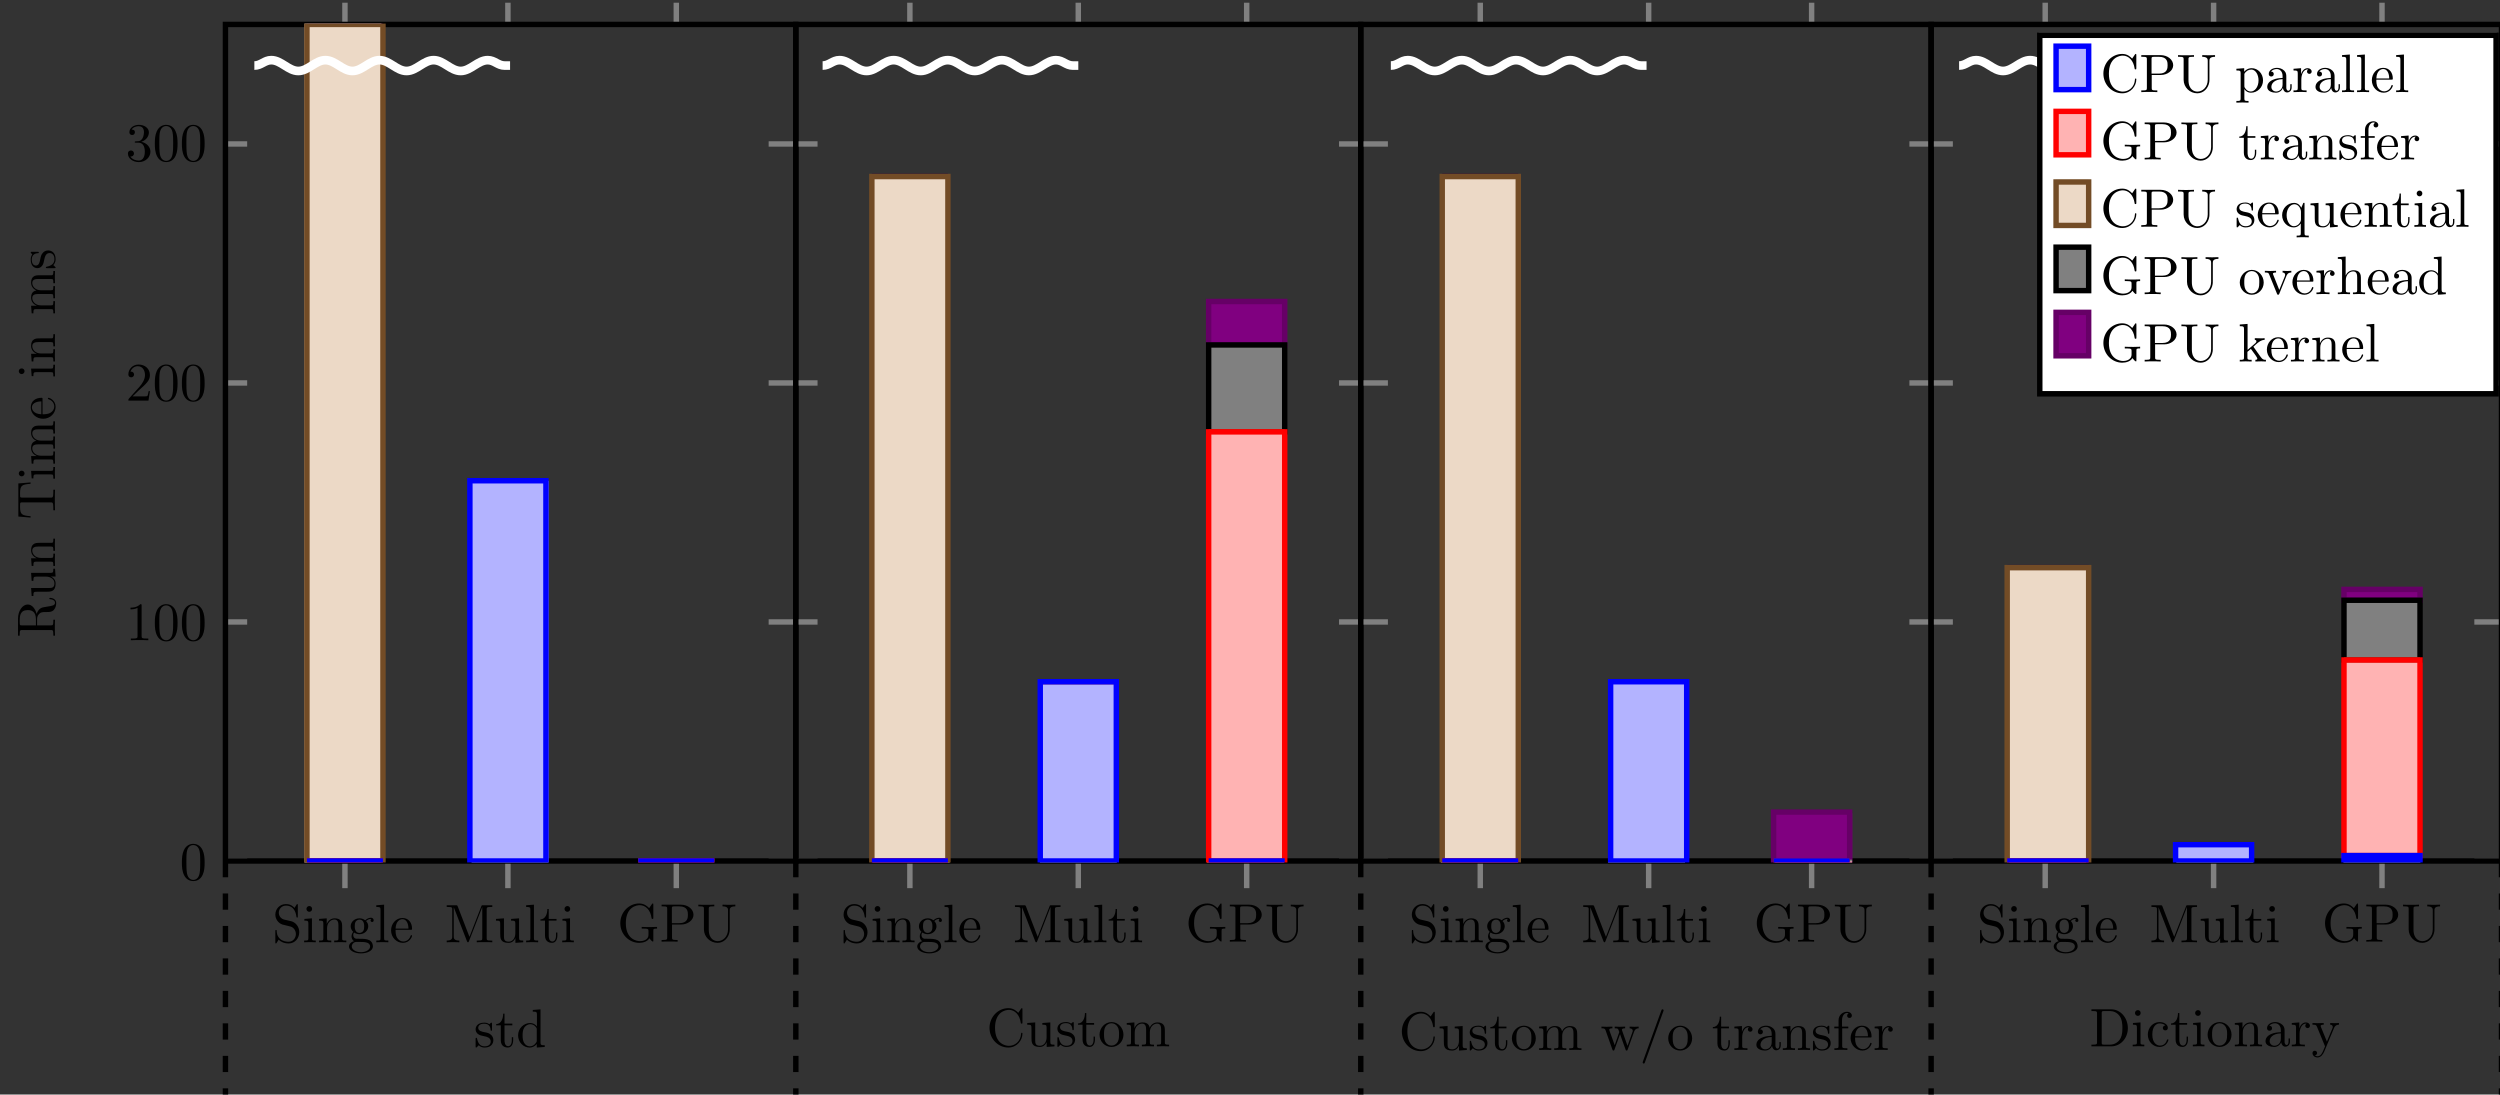 <?xml version="1.0" encoding="UTF-8"?>
<svg xmlns="http://www.w3.org/2000/svg" xmlns:xlink="http://www.w3.org/1999/xlink" width="460.223pt" height="201.491pt" viewBox="0 0 460.223 201.491" version="1.1">
<rect x="0" y="0" width="460.223" height="201.491" fill="#333333" stroke="none"/>
<defs>
<g>
<symbol overflow="visible" id="glyph0-0">
<path style="stroke:none;" d="M 3.484 -3.875 L 2.203 -4.172 C 1.578 -4.328 1.203 -4.859 1.203 -5.438 C 1.203 -6.141 1.734 -6.75 2.516 -6.75 C 4.172 -6.75 4.391 -5.109 4.453 -4.672 C 4.469 -4.609 4.469 -4.547 4.578 -4.547 C 4.703 -4.547 4.703 -4.594 4.703 -4.781 L 4.703 -6.781 C 4.703 -6.953 4.703 -7.031 4.594 -7.031 C 4.531 -7.031 4.516 -7.016 4.453 -6.891 L 4.094 -6.328 C 3.797 -6.625 3.391 -7.031 2.5 -7.031 C 1.391 -7.031 0.562 -6.156 0.562 -5.094 C 0.562 -4.266 1.094 -3.531 1.859 -3.266 C 1.969 -3.234 2.484 -3.109 3.188 -2.938 C 3.453 -2.875 3.75 -2.797 4.031 -2.438 C 4.234 -2.172 4.344 -1.844 4.344 -1.516 C 4.344 -0.812 3.844 -0.094 3 -0.094 C 2.719 -0.094 1.953 -0.141 1.422 -0.625 C 0.844 -1.172 0.812 -1.797 0.812 -2.156 C 0.797 -2.266 0.719 -2.266 0.688 -2.266 C 0.562 -2.266 0.562 -2.188 0.562 -2.016 L 0.562 -0.016 C 0.562 0.156 0.562 0.219 0.672 0.219 C 0.734 0.219 0.75 0.203 0.812 0.094 C 0.812 0.078 0.844 0.047 1.172 -0.484 C 1.484 -0.141 2.125 0.219 3.016 0.219 C 4.172 0.219 4.969 -0.75 4.969 -1.859 C 4.969 -2.844 4.312 -3.672 3.484 -3.875 Z M 3.484 -3.875 "/>
</symbol>
<symbol overflow="visible" id="glyph0-1">
<path style="stroke:none;" d="M 1.766 -4.406 L 0.375 -4.297 L 0.375 -3.984 C 1.016 -3.984 1.109 -3.922 1.109 -3.438 L 1.109 -0.75 C 1.109 -0.312 1 -0.312 0.328 -0.312 L 0.328 0 C 0.641 -0.016 1.188 -0.031 1.422 -0.031 C 1.781 -0.031 2.125 -0.016 2.469 0 L 2.469 -0.312 C 1.797 -0.312 1.766 -0.359 1.766 -0.75 Z M 1.797 -6.141 C 1.797 -6.453 1.562 -6.672 1.281 -6.672 C 0.969 -6.672 0.75 -6.406 0.75 -6.141 C 0.75 -5.875 0.969 -5.609 1.281 -5.609 C 1.562 -5.609 1.797 -5.828 1.797 -6.141 Z M 1.797 -6.141 "/>
</symbol>
<symbol overflow="visible" id="glyph0-2">
<path style="stroke:none;" d="M 1.094 -3.422 L 1.094 -0.75 C 1.094 -0.312 0.984 -0.312 0.312 -0.312 L 0.312 0 C 0.672 -0.016 1.172 -0.031 1.453 -0.031 C 1.703 -0.031 2.219 -0.016 2.562 0 L 2.562 -0.312 C 1.891 -0.312 1.781 -0.312 1.781 -0.75 L 1.781 -2.594 C 1.781 -3.625 2.5 -4.188 3.125 -4.188 C 3.766 -4.188 3.875 -3.656 3.875 -3.078 L 3.875 -0.75 C 3.875 -0.312 3.766 -0.312 3.094 -0.312 L 3.094 0 C 3.438 -0.016 3.953 -0.031 4.219 -0.031 C 4.469 -0.031 5 -0.016 5.328 0 L 5.328 -0.312 C 4.812 -0.312 4.562 -0.312 4.562 -0.609 L 4.562 -2.516 C 4.562 -3.375 4.562 -3.672 4.25 -4.031 C 4.109 -4.203 3.781 -4.406 3.203 -4.406 C 2.469 -4.406 2 -3.984 1.719 -3.359 L 1.719 -4.406 L 0.312 -4.297 L 0.312 -3.984 C 1.016 -3.984 1.094 -3.922 1.094 -3.422 Z M 1.094 -3.422 "/>
</symbol>
<symbol overflow="visible" id="glyph0-3">
<path style="stroke:none;" d="M 2.219 -1.719 C 1.344 -1.719 1.344 -2.719 1.344 -2.938 C 1.344 -3.203 1.359 -3.531 1.5 -3.781 C 1.578 -3.891 1.812 -4.172 2.219 -4.172 C 3.078 -4.172 3.078 -3.188 3.078 -2.953 C 3.078 -2.688 3.078 -2.359 2.922 -2.109 C 2.844 -2 2.609 -1.719 2.219 -1.719 Z M 1.062 -1.328 C 1.062 -1.359 1.062 -1.594 1.219 -1.797 C 1.609 -1.516 2.031 -1.484 2.219 -1.484 C 3.141 -1.484 3.828 -2.172 3.828 -2.938 C 3.828 -3.312 3.672 -3.672 3.422 -3.906 C 3.781 -4.25 4.141 -4.297 4.312 -4.297 C 4.344 -4.297 4.391 -4.297 4.422 -4.281 C 4.312 -4.25 4.25 -4.141 4.25 -4.016 C 4.25 -3.844 4.391 -3.734 4.547 -3.734 C 4.641 -3.734 4.828 -3.797 4.828 -4.031 C 4.828 -4.203 4.719 -4.516 4.328 -4.516 C 4.125 -4.516 3.688 -4.453 3.266 -4.047 C 2.844 -4.375 2.438 -4.406 2.219 -4.406 C 1.281 -4.406 0.594 -3.719 0.594 -2.953 C 0.594 -2.516 0.812 -2.141 1.062 -1.922 C 0.938 -1.781 0.75 -1.453 0.75 -1.094 C 0.75 -0.781 0.891 -0.406 1.203 -0.203 C 0.594 -0.047 0.281 0.391 0.281 0.781 C 0.281 1.5 1.266 2.047 2.484 2.047 C 3.656 2.047 4.688 1.547 4.688 0.766 C 4.688 0.422 4.562 -0.094 4.047 -0.375 C 3.516 -0.641 2.938 -0.641 2.328 -0.641 C 2.078 -0.641 1.656 -0.641 1.578 -0.656 C 1.266 -0.703 1.062 -1 1.062 -1.328 Z M 2.5 1.828 C 1.484 1.828 0.797 1.312 0.797 0.781 C 0.797 0.328 1.172 -0.047 1.609 -0.062 L 2.203 -0.062 C 3.062 -0.062 4.172 -0.062 4.172 0.781 C 4.172 1.328 3.469 1.828 2.5 1.828 Z M 2.5 1.828 "/>
</symbol>
<symbol overflow="visible" id="glyph0-4">
<path style="stroke:none;" d="M 1.766 -6.922 L 0.328 -6.812 L 0.328 -6.5 C 1.031 -6.5 1.109 -6.438 1.109 -5.938 L 1.109 -0.75 C 1.109 -0.312 1 -0.312 0.328 -0.312 L 0.328 0 C 0.656 -0.016 1.188 -0.031 1.438 -0.031 C 1.688 -0.031 2.172 -0.016 2.547 0 L 2.547 -0.312 C 1.875 -0.312 1.766 -0.312 1.766 -0.75 Z M 1.766 -6.922 "/>
</symbol>
<symbol overflow="visible" id="glyph0-5">
<path style="stroke:none;" d="M 1.109 -2.516 C 1.172 -4 2.016 -4.25 2.359 -4.25 C 3.375 -4.25 3.484 -2.906 3.484 -2.516 Z M 1.109 -2.297 L 3.891 -2.297 C 4.109 -2.297 4.141 -2.297 4.141 -2.516 C 4.141 -3.5 3.594 -4.469 2.359 -4.469 C 1.203 -4.469 0.281 -3.438 0.281 -2.188 C 0.281 -0.859 1.328 0.109 2.469 0.109 C 3.688 0.109 4.141 -1 4.141 -1.188 C 4.141 -1.281 4.062 -1.312 4 -1.312 C 3.922 -1.312 3.891 -1.25 3.875 -1.172 C 3.531 -0.141 2.625 -0.141 2.531 -0.141 C 2.031 -0.141 1.641 -0.438 1.406 -0.812 C 1.109 -1.281 1.109 -1.938 1.109 -2.297 Z M 1.109 -2.297 "/>
</symbol>
<symbol overflow="visible" id="glyph0-6">
<path style="stroke:none;" d="M 2.406 -6.594 C 2.312 -6.812 2.281 -6.812 2.047 -6.812 L 0.375 -6.812 L 0.375 -6.5 L 0.609 -6.5 C 1.375 -6.5 1.391 -6.391 1.391 -6.031 L 1.391 -1.047 C 1.391 -0.781 1.391 -0.312 0.375 -0.312 L 0.375 0 C 0.719 -0.016 1.203 -0.031 1.531 -0.031 C 1.859 -0.031 2.359 -0.016 2.703 0 L 2.703 -0.312 C 1.672 -0.312 1.672 -0.781 1.672 -1.047 L 1.672 -6.422 L 1.688 -6.422 L 4.094 -0.219 C 4.141 -0.094 4.188 0 4.281 0 C 4.391 0 4.422 -0.078 4.469 -0.188 L 6.922 -6.5 L 6.922 -0.781 C 6.922 -0.422 6.906 -0.312 6.141 -0.312 L 5.906 -0.312 L 5.906 0 C 6.266 -0.031 6.953 -0.031 7.344 -0.031 C 7.719 -0.031 8.391 -0.031 8.766 0 L 8.766 -0.312 L 8.516 -0.312 C 7.75 -0.312 7.734 -0.422 7.734 -0.781 L 7.734 -6.031 C 7.734 -6.391 7.75 -6.5 8.516 -6.5 L 8.766 -6.5 L 8.766 -6.812 L 7.078 -6.812 C 6.812 -6.812 6.812 -6.797 6.75 -6.625 L 4.562 -1 Z M 2.406 -6.594 "/>
</symbol>
<symbol overflow="visible" id="glyph0-7">
<path style="stroke:none;" d="M 3.891 -0.781 L 3.891 0.109 L 5.328 0 L 5.328 -0.312 C 4.641 -0.312 4.562 -0.375 4.562 -0.875 L 4.562 -4.406 L 3.094 -4.297 L 3.094 -3.984 C 3.781 -3.984 3.875 -3.922 3.875 -3.422 L 3.875 -1.656 C 3.875 -0.781 3.391 -0.109 2.656 -0.109 C 1.828 -0.109 1.781 -0.578 1.781 -1.094 L 1.781 -4.406 L 0.312 -4.297 L 0.312 -3.984 C 1.094 -3.984 1.094 -3.953 1.094 -3.078 L 1.094 -1.578 C 1.094 -0.797 1.094 0.109 2.609 0.109 C 3.172 0.109 3.609 -0.172 3.891 -0.781 Z M 3.891 -0.781 "/>
</symbol>
<symbol overflow="visible" id="glyph0-8">
<path style="stroke:none;" d="M 1.719 -3.984 L 3.156 -3.984 L 3.156 -4.297 L 1.719 -4.297 L 1.719 -6.125 L 1.469 -6.125 C 1.469 -5.312 1.172 -4.25 0.188 -4.203 L 0.188 -3.984 L 1.031 -3.984 L 1.031 -1.234 C 1.031 -0.016 1.969 0.109 2.328 0.109 C 3.031 0.109 3.312 -0.594 3.312 -1.234 L 3.312 -1.797 L 3.062 -1.797 L 3.062 -1.25 C 3.062 -0.516 2.766 -0.141 2.391 -0.141 C 1.719 -0.141 1.719 -1.047 1.719 -1.219 Z M 1.719 -3.984 "/>
</symbol>
<symbol overflow="visible" id="glyph0-9">
<path style="stroke:none;" d="M 5.906 -0.625 C 6.047 -0.406 6.438 -0.016 6.547 -0.016 C 6.641 -0.016 6.641 -0.094 6.641 -0.234 L 6.641 -1.969 C 6.641 -2.359 6.672 -2.406 7.328 -2.406 L 7.328 -2.719 C 6.953 -2.719 6.406 -2.688 6.109 -2.688 C 5.719 -2.688 4.859 -2.688 4.5 -2.719 L 4.5 -2.406 L 4.828 -2.406 C 5.719 -2.406 5.75 -2.297 5.75 -1.938 L 5.75 -1.297 C 5.75 -0.172 4.484 -0.094 4.203 -0.094 C 3.562 -0.094 1.578 -0.438 1.578 -3.406 C 1.578 -6.391 3.547 -6.719 4.141 -6.719 C 5.219 -6.719 6.125 -5.828 6.312 -4.359 C 6.344 -4.219 6.344 -4.188 6.484 -4.188 C 6.641 -4.188 6.641 -4.219 6.641 -4.422 L 6.641 -6.781 C 6.641 -6.953 6.641 -7.031 6.531 -7.031 C 6.484 -7.031 6.453 -7.031 6.375 -6.906 L 5.875 -6.172 C 5.547 -6.484 5.016 -7.031 4.031 -7.031 C 2.172 -7.031 0.562 -5.453 0.562 -3.406 C 0.562 -1.359 2.156 0.219 4.047 0.219 C 4.781 0.219 5.578 -0.047 5.906 -0.625 Z M 5.906 -0.625 "/>
</symbol>
<symbol overflow="visible" id="glyph0-10">
<path style="stroke:none;" d="M 2.266 -3.156 L 3.953 -3.156 C 5.141 -3.156 6.219 -3.953 6.219 -4.953 C 6.219 -5.938 5.234 -6.812 3.875 -6.812 L 0.344 -6.812 L 0.344 -6.5 L 0.594 -6.5 C 1.359 -6.5 1.375 -6.391 1.375 -6.031 L 1.375 -0.781 C 1.375 -0.422 1.359 -0.312 0.594 -0.312 L 0.344 -0.312 L 0.344 0 C 0.703 -0.031 1.438 -0.031 1.812 -0.031 C 2.188 -0.031 2.938 -0.031 3.297 0 L 3.297 -0.312 L 3.047 -0.312 C 2.281 -0.312 2.266 -0.422 2.266 -0.781 Z M 2.234 -3.406 L 2.234 -6.094 C 2.234 -6.438 2.25 -6.5 2.719 -6.5 L 3.609 -6.5 C 5.188 -6.5 5.188 -5.438 5.188 -4.953 C 5.188 -4.484 5.188 -3.406 3.609 -3.406 Z M 2.234 -3.406 "/>
</symbol>
<symbol overflow="visible" id="glyph0-11">
<path style="stroke:none;" d="M 5.797 -2.297 C 5.797 -0.891 4.828 -0.094 3.891 -0.094 C 3.422 -0.094 2.25 -0.344 2.25 -2.234 L 2.25 -6.031 C 2.25 -6.391 2.266 -6.5 3.031 -6.5 L 3.266 -6.5 L 3.266 -6.812 C 2.922 -6.781 2.188 -6.781 1.797 -6.781 C 1.422 -6.781 0.672 -6.781 0.328 -6.812 L 0.328 -6.5 L 0.562 -6.5 C 1.328 -6.5 1.359 -6.391 1.359 -6.031 L 1.359 -2.266 C 1.359 -0.875 2.516 0.219 3.875 0.219 C 5.016 0.219 5.906 -0.703 6.078 -1.844 C 6.109 -2.047 6.109 -2.141 6.109 -2.531 L 6.109 -5.719 C 6.109 -6.047 6.109 -6.5 7.141 -6.5 L 7.141 -6.812 C 6.781 -6.797 6.297 -6.781 5.969 -6.781 C 5.609 -6.781 5.141 -6.797 4.781 -6.812 L 4.781 -6.5 C 5.797 -6.5 5.797 -6.031 5.797 -5.766 Z M 5.797 -2.297 "/>
</symbol>
<symbol overflow="visible" id="glyph0-12">
<path style="stroke:none;" d="M 4.578 -3.188 C 4.578 -3.984 4.531 -4.781 4.188 -5.516 C 3.734 -6.484 2.906 -6.641 2.5 -6.641 C 1.891 -6.641 1.172 -6.375 0.75 -5.453 C 0.438 -4.766 0.391 -3.984 0.391 -3.188 C 0.391 -2.438 0.422 -1.547 0.844 -0.781 C 1.266 0.016 2 0.219 2.484 0.219 C 3.016 0.219 3.781 0.016 4.219 -0.938 C 4.531 -1.625 4.578 -2.406 4.578 -3.188 Z M 2.484 0 C 2.094 0 1.5 -0.25 1.328 -1.203 C 1.219 -1.797 1.219 -2.719 1.219 -3.312 C 1.219 -3.953 1.219 -4.609 1.297 -5.141 C 1.484 -6.328 2.234 -6.422 2.484 -6.422 C 2.812 -6.422 3.469 -6.234 3.656 -5.25 C 3.766 -4.688 3.766 -3.938 3.766 -3.312 C 3.766 -2.562 3.766 -1.891 3.656 -1.25 C 3.5 -0.297 2.938 0 2.484 0 Z M 2.484 0 "/>
</symbol>
<symbol overflow="visible" id="glyph0-13">
<path style="stroke:none;" d="M 2.938 -6.375 C 2.938 -6.625 2.938 -6.641 2.703 -6.641 C 2.078 -6 1.203 -6 0.891 -6 L 0.891 -5.688 C 1.094 -5.688 1.672 -5.688 2.188 -5.953 L 2.188 -0.781 C 2.188 -0.422 2.156 -0.312 1.266 -0.312 L 0.953 -0.312 L 0.953 0 C 1.297 -0.031 2.156 -0.031 2.562 -0.031 C 2.953 -0.031 3.828 -0.031 4.172 0 L 4.172 -0.312 L 3.859 -0.312 C 2.953 -0.312 2.938 -0.422 2.938 -0.781 Z M 2.938 -6.375 "/>
</symbol>
<symbol overflow="visible" id="glyph0-14">
<path style="stroke:none;" d="M 1.266 -0.766 L 2.328 -1.797 C 3.875 -3.172 4.469 -3.703 4.469 -4.703 C 4.469 -5.844 3.578 -6.641 2.359 -6.641 C 1.234 -6.641 0.5 -5.719 0.5 -4.828 C 0.5 -4.281 1 -4.281 1.031 -4.281 C 1.203 -4.281 1.547 -4.391 1.547 -4.812 C 1.547 -5.062 1.359 -5.328 1.016 -5.328 C 0.938 -5.328 0.922 -5.328 0.891 -5.312 C 1.109 -5.969 1.656 -6.328 2.234 -6.328 C 3.141 -6.328 3.562 -5.516 3.562 -4.703 C 3.562 -3.906 3.078 -3.125 2.516 -2.5 L 0.609 -0.375 C 0.5 -0.266 0.5 -0.234 0.5 0 L 4.203 0 L 4.469 -1.734 L 4.234 -1.734 C 4.172 -1.438 4.109 -1 4 -0.844 C 3.938 -0.766 3.281 -0.766 3.062 -0.766 Z M 1.266 -0.766 "/>
</symbol>
<symbol overflow="visible" id="glyph0-15">
<path style="stroke:none;" d="M 2.891 -3.516 C 3.703 -3.781 4.281 -4.469 4.281 -5.266 C 4.281 -6.078 3.406 -6.641 2.453 -6.641 C 1.453 -6.641 0.688 -6.047 0.688 -5.281 C 0.688 -4.953 0.906 -4.766 1.203 -4.766 C 1.5 -4.766 1.703 -4.984 1.703 -5.281 C 1.703 -5.766 1.234 -5.766 1.094 -5.766 C 1.391 -6.266 2.047 -6.391 2.406 -6.391 C 2.828 -6.391 3.375 -6.172 3.375 -5.281 C 3.375 -5.156 3.344 -4.578 3.094 -4.141 C 2.797 -3.656 2.453 -3.625 2.203 -3.625 C 2.125 -3.609 1.891 -3.594 1.812 -3.594 C 1.734 -3.578 1.672 -3.562 1.672 -3.469 C 1.672 -3.359 1.734 -3.359 1.906 -3.359 L 2.344 -3.359 C 3.156 -3.359 3.531 -2.688 3.531 -1.703 C 3.531 -0.344 2.844 -0.062 2.406 -0.062 C 1.969 -0.062 1.219 -0.234 0.875 -0.812 C 1.219 -0.766 1.531 -0.984 1.531 -1.359 C 1.531 -1.719 1.266 -1.922 0.984 -1.922 C 0.734 -1.922 0.422 -1.781 0.422 -1.344 C 0.422 -0.438 1.344 0.219 2.438 0.219 C 3.656 0.219 4.562 -0.688 4.562 -1.703 C 4.562 -2.516 3.922 -3.297 2.891 -3.516 Z M 2.891 -3.516 "/>
</symbol>
<symbol overflow="visible" id="glyph0-16">
<path style="stroke:none;" d="M 2.078 -1.938 C 2.297 -1.891 3.109 -1.734 3.109 -1.016 C 3.109 -0.516 2.766 -0.109 1.984 -0.109 C 1.141 -0.109 0.781 -0.672 0.594 -1.531 C 0.562 -1.656 0.562 -1.688 0.453 -1.688 C 0.328 -1.688 0.328 -1.625 0.328 -1.453 L 0.328 -0.125 C 0.328 0.047 0.328 0.109 0.438 0.109 C 0.484 0.109 0.5 0.094 0.688 -0.094 C 0.703 -0.109 0.703 -0.125 0.891 -0.312 C 1.328 0.094 1.781 0.109 1.984 0.109 C 3.125 0.109 3.594 -0.562 3.594 -1.281 C 3.594 -1.797 3.297 -2.109 3.172 -2.219 C 2.844 -2.547 2.453 -2.625 2.031 -2.703 C 1.469 -2.812 0.812 -2.938 0.812 -3.516 C 0.812 -3.875 1.062 -4.281 1.922 -4.281 C 3.016 -4.281 3.078 -3.375 3.094 -3.078 C 3.094 -2.984 3.188 -2.984 3.203 -2.984 C 3.344 -2.984 3.344 -3.031 3.344 -3.219 L 3.344 -4.234 C 3.344 -4.391 3.344 -4.469 3.234 -4.469 C 3.188 -4.469 3.156 -4.469 3.031 -4.344 C 3 -4.312 2.906 -4.219 2.859 -4.188 C 2.484 -4.469 2.078 -4.469 1.922 -4.469 C 0.703 -4.469 0.328 -3.797 0.328 -3.234 C 0.328 -2.891 0.484 -2.609 0.75 -2.391 C 1.078 -2.141 1.359 -2.078 2.078 -1.938 Z M 2.078 -1.938 "/>
</symbol>
<symbol overflow="visible" id="glyph0-17">
<path style="stroke:none;" d="M 3.781 -0.547 L 3.781 0.109 L 5.25 0 L 5.25 -0.312 C 4.562 -0.312 4.469 -0.375 4.469 -0.875 L 4.469 -6.922 L 3.047 -6.812 L 3.047 -6.5 C 3.734 -6.5 3.812 -6.438 3.812 -5.938 L 3.812 -3.781 C 3.531 -4.141 3.094 -4.406 2.562 -4.406 C 1.391 -4.406 0.344 -3.422 0.344 -2.141 C 0.344 -0.875 1.312 0.109 2.453 0.109 C 3.094 0.109 3.531 -0.234 3.781 -0.547 Z M 3.781 -3.219 L 3.781 -1.172 C 3.781 -1 3.781 -0.984 3.672 -0.812 C 3.375 -0.328 2.938 -0.109 2.5 -0.109 C 2.047 -0.109 1.688 -0.375 1.453 -0.75 C 1.203 -1.156 1.172 -1.719 1.172 -2.141 C 1.172 -2.5 1.188 -3.094 1.469 -3.547 C 1.688 -3.859 2.062 -4.188 2.609 -4.188 C 2.953 -4.188 3.375 -4.031 3.672 -3.594 C 3.781 -3.422 3.781 -3.406 3.781 -3.219 Z M 3.781 -3.219 "/>
</symbol>
<symbol overflow="visible" id="glyph0-18">
<path style="stroke:none;" d="M 0.562 -3.406 C 0.562 -1.344 2.172 0.219 4.031 0.219 C 5.656 0.219 6.625 -1.172 6.625 -2.328 C 6.625 -2.422 6.625 -2.5 6.5 -2.5 C 6.391 -2.5 6.391 -2.438 6.375 -2.328 C 6.297 -0.906 5.234 -0.094 4.141 -0.094 C 3.531 -0.094 1.578 -0.422 1.578 -3.406 C 1.578 -6.375 3.531 -6.719 4.141 -6.719 C 5.219 -6.719 6.109 -5.812 6.312 -4.359 C 6.328 -4.219 6.328 -4.188 6.469 -4.188 C 6.625 -4.188 6.625 -4.219 6.625 -4.422 L 6.625 -6.781 C 6.625 -6.953 6.625 -7.031 6.516 -7.031 C 6.484 -7.031 6.438 -7.031 6.359 -6.906 L 5.859 -6.172 C 5.5 -6.531 4.984 -7.031 4.031 -7.031 C 2.156 -7.031 0.562 -5.438 0.562 -3.406 Z M 0.562 -3.406 "/>
</symbol>
<symbol overflow="visible" id="glyph0-19">
<path style="stroke:none;" d="M 4.688 -2.141 C 4.688 -3.406 3.703 -4.469 2.5 -4.469 C 1.25 -4.469 0.281 -3.375 0.281 -2.141 C 0.281 -0.844 1.312 0.109 2.484 0.109 C 3.688 0.109 4.688 -0.875 4.688 -2.141 Z M 2.5 -0.141 C 2.062 -0.141 1.625 -0.344 1.359 -0.812 C 1.109 -1.25 1.109 -1.859 1.109 -2.219 C 1.109 -2.609 1.109 -3.141 1.344 -3.578 C 1.609 -4.031 2.078 -4.25 2.484 -4.25 C 2.922 -4.25 3.344 -4.031 3.609 -3.594 C 3.875 -3.172 3.875 -2.594 3.875 -2.219 C 3.875 -1.859 3.875 -1.312 3.656 -0.875 C 3.422 -0.422 2.984 -0.141 2.5 -0.141 Z M 2.5 -0.141 "/>
</symbol>
<symbol overflow="visible" id="glyph0-20">
<path style="stroke:none;" d="M 1.094 -3.422 L 1.094 -0.75 C 1.094 -0.312 0.984 -0.312 0.312 -0.312 L 0.312 0 C 0.672 -0.016 1.172 -0.031 1.453 -0.031 C 1.703 -0.031 2.219 -0.016 2.562 0 L 2.562 -0.312 C 1.891 -0.312 1.781 -0.312 1.781 -0.75 L 1.781 -2.594 C 1.781 -3.625 2.5 -4.188 3.125 -4.188 C 3.766 -4.188 3.875 -3.656 3.875 -3.078 L 3.875 -0.75 C 3.875 -0.312 3.766 -0.312 3.094 -0.312 L 3.094 0 C 3.438 -0.016 3.953 -0.031 4.219 -0.031 C 4.469 -0.031 5 -0.016 5.328 0 L 5.328 -0.312 C 4.672 -0.312 4.562 -0.312 4.562 -0.75 L 4.562 -2.594 C 4.562 -3.625 5.266 -4.188 5.906 -4.188 C 6.531 -4.188 6.641 -3.656 6.641 -3.078 L 6.641 -0.75 C 6.641 -0.312 6.531 -0.312 5.859 -0.312 L 5.859 0 C 6.203 -0.016 6.719 -0.031 6.984 -0.031 C 7.25 -0.031 7.766 -0.016 8.109 0 L 8.109 -0.312 C 7.594 -0.312 7.344 -0.312 7.328 -0.609 L 7.328 -2.516 C 7.328 -3.375 7.328 -3.672 7.016 -4.031 C 6.875 -4.203 6.547 -4.406 5.969 -4.406 C 5.141 -4.406 4.688 -3.812 4.531 -3.422 C 4.391 -4.297 3.656 -4.406 3.203 -4.406 C 2.469 -4.406 2 -3.984 1.719 -3.359 L 1.719 -4.406 L 0.312 -4.297 L 0.312 -3.984 C 1.016 -3.984 1.094 -3.922 1.094 -3.422 Z M 1.094 -3.422 "/>
</symbol>
<symbol overflow="visible" id="glyph0-21">
<path style="stroke:none;" d="M 6.172 -3.344 C 6.344 -3.844 6.656 -3.984 7.016 -3.984 L 7.016 -4.297 C 6.781 -4.281 6.5 -4.266 6.281 -4.266 C 5.984 -4.266 5.547 -4.281 5.359 -4.297 L 5.359 -3.984 C 5.719 -3.984 5.938 -3.797 5.938 -3.516 C 5.938 -3.453 5.938 -3.422 5.875 -3.297 L 4.969 -0.75 L 3.984 -3.531 C 3.953 -3.656 3.938 -3.672 3.938 -3.719 C 3.938 -3.984 4.328 -3.984 4.531 -3.984 L 4.531 -4.297 C 4.234 -4.281 3.734 -4.266 3.484 -4.266 C 3.188 -4.266 2.906 -4.281 2.609 -4.297 L 2.609 -3.984 C 2.969 -3.984 3.125 -3.969 3.234 -3.844 C 3.281 -3.781 3.391 -3.484 3.453 -3.297 L 2.609 -0.875 L 1.656 -3.531 C 1.609 -3.656 1.609 -3.672 1.609 -3.719 C 1.609 -3.984 2 -3.984 2.188 -3.984 L 2.188 -4.297 C 1.891 -4.281 1.328 -4.266 1.109 -4.266 C 1.062 -4.266 0.531 -4.281 0.172 -4.297 L 0.172 -3.984 C 0.672 -3.984 0.797 -3.953 0.922 -3.641 L 2.172 -0.109 C 2.219 0.031 2.25 0.109 2.375 0.109 C 2.516 0.109 2.531 0.047 2.578 -0.094 L 3.594 -2.906 L 4.609 -0.078 C 4.641 0.031 4.672 0.109 4.812 0.109 C 4.938 0.109 4.969 0.016 5 -0.078 Z M 6.172 -3.344 "/>
</symbol>
<symbol overflow="visible" id="glyph0-22">
<path style="stroke:none;" d="M 4.359 -7.094 C 4.422 -7.234 4.422 -7.25 4.422 -7.281 C 4.422 -7.391 4.328 -7.484 4.219 -7.484 C 4.078 -7.484 4.031 -7.375 4 -7.281 L 0.609 2.109 C 0.562 2.25 0.562 2.266 0.562 2.297 C 0.562 2.406 0.641 2.5 0.75 2.5 C 0.891 2.5 0.938 2.391 0.969 2.297 Z M 4.359 -7.094 "/>
</symbol>
<symbol overflow="visible" id="glyph0-23">
<path style="stroke:none;" d="M 1.672 -3.312 L 1.672 -4.406 L 0.281 -4.297 L 0.281 -3.984 C 0.984 -3.984 1.062 -3.922 1.062 -3.422 L 1.062 -0.75 C 1.062 -0.312 0.953 -0.312 0.281 -0.312 L 0.281 0 C 0.672 -0.016 1.141 -0.031 1.422 -0.031 C 1.812 -0.031 2.281 -0.031 2.688 0 L 2.688 -0.312 L 2.469 -0.312 C 1.734 -0.312 1.719 -0.422 1.719 -0.781 L 1.719 -2.312 C 1.719 -3.297 2.141 -4.188 2.891 -4.188 C 2.953 -4.188 2.984 -4.188 3 -4.172 C 2.969 -4.172 2.766 -4.047 2.766 -3.781 C 2.766 -3.516 2.984 -3.359 3.203 -3.359 C 3.375 -3.359 3.625 -3.484 3.625 -3.797 C 3.625 -4.109 3.312 -4.406 2.891 -4.406 C 2.156 -4.406 1.797 -3.734 1.672 -3.312 Z M 1.672 -3.312 "/>
</symbol>
<symbol overflow="visible" id="glyph0-24">
<path style="stroke:none;" d="M 3.312 -0.75 C 3.359 -0.359 3.625 0.062 4.094 0.062 C 4.312 0.062 4.922 -0.078 4.922 -0.891 L 4.922 -1.453 L 4.672 -1.453 L 4.672 -0.891 C 4.672 -0.312 4.422 -0.25 4.312 -0.25 C 3.984 -0.25 3.938 -0.703 3.938 -0.75 L 3.938 -2.734 C 3.938 -3.156 3.938 -3.547 3.578 -3.922 C 3.188 -4.312 2.688 -4.469 2.219 -4.469 C 1.391 -4.469 0.703 -4 0.703 -3.344 C 0.703 -3.047 0.906 -2.875 1.172 -2.875 C 1.453 -2.875 1.625 -3.078 1.625 -3.328 C 1.625 -3.453 1.578 -3.781 1.109 -3.781 C 1.391 -4.141 1.875 -4.25 2.188 -4.25 C 2.688 -4.25 3.25 -3.859 3.25 -2.969 L 3.25 -2.609 C 2.734 -2.578 2.047 -2.547 1.422 -2.25 C 0.672 -1.906 0.422 -1.391 0.422 -0.953 C 0.422 -0.141 1.391 0.109 2.016 0.109 C 2.672 0.109 3.125 -0.297 3.312 -0.75 Z M 3.25 -2.391 L 3.25 -1.391 C 3.25 -0.453 2.531 -0.109 2.078 -0.109 C 1.594 -0.109 1.188 -0.453 1.188 -0.953 C 1.188 -1.5 1.609 -2.328 3.25 -2.391 Z M 3.25 -2.391 "/>
</symbol>
<symbol overflow="visible" id="glyph0-25">
<path style="stroke:none;" d="M 1.75 -4.297 L 1.75 -5.453 C 1.75 -6.328 2.219 -6.812 2.656 -6.812 C 2.688 -6.812 2.844 -6.812 2.984 -6.734 C 2.875 -6.703 2.688 -6.562 2.688 -6.312 C 2.688 -6.094 2.844 -5.891 3.125 -5.891 C 3.406 -5.891 3.562 -6.094 3.562 -6.328 C 3.562 -6.703 3.188 -7.031 2.656 -7.031 C 1.969 -7.031 1.109 -6.5 1.109 -5.438 L 1.109 -4.297 L 0.328 -4.297 L 0.328 -3.984 L 1.109 -3.984 L 1.109 -0.75 C 1.109 -0.312 1 -0.312 0.344 -0.312 L 0.344 0 C 0.734 -0.016 1.203 -0.031 1.469 -0.031 C 1.875 -0.031 2.344 -0.031 2.734 0 L 2.734 -0.312 L 2.531 -0.312 C 1.797 -0.312 1.781 -0.422 1.781 -0.781 L 1.781 -3.984 L 2.906 -3.984 L 2.906 -4.297 Z M 1.75 -4.297 "/>
</symbol>
<symbol overflow="visible" id="glyph0-26">
<path style="stroke:none;" d="M 0.344 -6.812 L 0.344 -6.5 L 0.594 -6.5 C 1.359 -6.5 1.375 -6.391 1.375 -6.031 L 1.375 -0.781 C 1.375 -0.422 1.359 -0.312 0.594 -0.312 L 0.344 -0.312 L 0.344 0 L 4 0 C 5.672 0 7.047 -1.469 7.047 -3.344 C 7.047 -5.25 5.703 -6.812 4 -6.812 Z M 2.719 -0.312 C 2.25 -0.312 2.234 -0.375 2.234 -0.703 L 2.234 -6.094 C 2.234 -6.438 2.25 -6.5 2.719 -6.5 L 3.719 -6.5 C 4.344 -6.5 5.031 -6.281 5.531 -5.578 C 5.969 -4.984 6.047 -4.125 6.047 -3.344 C 6.047 -2.25 5.859 -1.641 5.5 -1.156 C 5.297 -0.891 4.734 -0.312 3.734 -0.312 Z M 2.719 -0.312 "/>
</symbol>
<symbol overflow="visible" id="glyph0-27">
<path style="stroke:none;" d="M 1.172 -2.172 C 1.172 -3.797 1.984 -4.219 2.516 -4.219 C 2.609 -4.219 3.234 -4.203 3.578 -3.844 C 3.172 -3.812 3.109 -3.516 3.109 -3.391 C 3.109 -3.125 3.297 -2.938 3.562 -2.938 C 3.828 -2.938 4.031 -3.094 4.031 -3.406 C 4.031 -4.078 3.266 -4.469 2.5 -4.469 C 1.25 -4.469 0.344 -3.391 0.344 -2.156 C 0.344 -0.875 1.328 0.109 2.484 0.109 C 3.812 0.109 4.141 -1.094 4.141 -1.188 C 4.141 -1.281 4.031 -1.281 4 -1.281 C 3.922 -1.281 3.891 -1.25 3.875 -1.188 C 3.594 -0.266 2.938 -0.141 2.578 -0.141 C 2.047 -0.141 1.172 -0.562 1.172 -2.172 Z M 1.172 -2.172 "/>
</symbol>
<symbol overflow="visible" id="glyph0-28">
<path style="stroke:none;" d="M 4.141 -3.344 C 4.391 -3.984 4.906 -3.984 5.062 -3.984 L 5.062 -4.297 C 4.828 -4.281 4.547 -4.266 4.312 -4.266 C 4.141 -4.266 3.672 -4.281 3.453 -4.297 L 3.453 -3.984 C 3.766 -3.984 3.922 -3.812 3.922 -3.562 C 3.922 -3.453 3.906 -3.438 3.859 -3.312 L 2.844 -0.875 L 1.75 -3.547 C 1.703 -3.656 1.688 -3.688 1.688 -3.734 C 1.688 -3.984 2.047 -3.984 2.25 -3.984 L 2.25 -4.297 C 1.984 -4.281 1.328 -4.266 1.156 -4.266 C 0.891 -4.266 0.484 -4.281 0.188 -4.297 L 0.188 -3.984 C 0.672 -3.984 0.859 -3.984 1 -3.641 L 2.5 0 C 2.438 0.125 2.297 0.453 2.25 0.594 C 2.031 1.141 1.75 1.828 1.109 1.828 C 1.062 1.828 0.828 1.828 0.641 1.641 C 0.953 1.609 1.031 1.391 1.031 1.219 C 1.031 0.969 0.844 0.812 0.609 0.812 C 0.406 0.812 0.188 0.938 0.188 1.234 C 0.188 1.688 0.609 2.047 1.109 2.047 C 1.734 2.047 2.141 1.469 2.375 0.906 Z M 4.141 -3.344 "/>
</symbol>
<symbol overflow="visible" id="glyph0-29">
<path style="stroke:none;" d="M 1.719 -3.75 L 1.719 -4.406 L 0.281 -4.297 L 0.281 -3.984 C 0.984 -3.984 1.062 -3.922 1.062 -3.484 L 1.062 1.172 C 1.062 1.625 0.953 1.625 0.281 1.625 L 0.281 1.938 C 0.625 1.922 1.141 1.906 1.391 1.906 C 1.672 1.906 2.172 1.922 2.516 1.938 L 2.516 1.625 C 1.859 1.625 1.75 1.625 1.75 1.172 L 1.75 -0.594 C 1.797 -0.422 2.219 0.109 2.969 0.109 C 4.156 0.109 5.188 -0.875 5.188 -2.156 C 5.188 -3.422 4.234 -4.406 3.109 -4.406 C 2.328 -4.406 1.906 -3.969 1.719 -3.75 Z M 1.75 -1.141 L 1.75 -3.359 C 2.031 -3.875 2.516 -4.156 3.031 -4.156 C 3.766 -4.156 4.359 -3.281 4.359 -2.156 C 4.359 -0.953 3.672 -0.109 2.938 -0.109 C 2.531 -0.109 2.156 -0.312 1.891 -0.719 C 1.75 -0.922 1.75 -0.938 1.75 -1.141 Z M 1.75 -1.141 "/>
</symbol>
<symbol overflow="visible" id="glyph0-30">
<path style="stroke:none;" d="M 3.781 -0.609 L 3.781 1.172 C 3.781 1.625 3.672 1.625 3.016 1.625 L 3.016 1.938 C 3.344 1.922 3.875 1.906 4.125 1.906 C 4.391 1.906 4.906 1.922 5.25 1.938 L 5.25 1.625 C 4.578 1.625 4.469 1.625 4.469 1.172 L 4.469 -4.406 L 4.25 -4.406 L 3.875 -3.5 C 3.75 -3.781 3.344 -4.406 2.547 -4.406 C 1.391 -4.406 0.344 -3.438 0.344 -2.141 C 0.344 -0.891 1.312 0.109 2.469 0.109 C 3.156 0.109 3.562 -0.312 3.781 -0.609 Z M 3.812 -2.766 L 3.812 -1.359 C 3.812 -1.031 3.641 -0.75 3.422 -0.516 C 3.297 -0.375 2.969 -0.109 2.5 -0.109 C 1.781 -0.109 1.172 -1 1.172 -2.141 C 1.172 -3.328 1.859 -4.156 2.609 -4.156 C 3.406 -4.156 3.812 -3.297 3.812 -2.766 Z M 3.812 -2.766 "/>
</symbol>
<symbol overflow="visible" id="glyph0-31">
<path style="stroke:none;" d="M 4.141 -3.312 C 4.234 -3.547 4.406 -3.984 5.062 -3.984 L 5.062 -4.297 C 4.828 -4.281 4.547 -4.266 4.312 -4.266 C 4.078 -4.266 3.625 -4.281 3.453 -4.297 L 3.453 -3.984 C 3.812 -3.984 3.922 -3.75 3.922 -3.562 C 3.922 -3.469 3.906 -3.422 3.875 -3.312 L 2.844 -0.781 L 1.734 -3.562 C 1.672 -3.688 1.672 -3.703 1.672 -3.734 C 1.672 -3.984 2.062 -3.984 2.25 -3.984 L 2.25 -4.297 C 1.938 -4.281 1.391 -4.266 1.156 -4.266 C 0.891 -4.266 0.484 -4.281 0.188 -4.297 L 0.188 -3.984 C 0.812 -3.984 0.859 -3.922 0.984 -3.625 L 2.422 -0.078 C 2.484 0.062 2.5 0.109 2.625 0.109 C 2.766 0.109 2.797 0.016 2.844 -0.078 Z M 4.141 -3.312 "/>
</symbol>
<symbol overflow="visible" id="glyph0-32">
<path style="stroke:none;" d="M 1.094 -0.75 C 1.094 -0.312 0.984 -0.312 0.312 -0.312 L 0.312 0 C 0.672 -0.016 1.172 -0.031 1.453 -0.031 C 1.703 -0.031 2.219 -0.016 2.562 0 L 2.562 -0.312 C 1.891 -0.312 1.781 -0.312 1.781 -0.75 L 1.781 -2.594 C 1.781 -3.625 2.5 -4.188 3.125 -4.188 C 3.766 -4.188 3.875 -3.656 3.875 -3.078 L 3.875 -0.75 C 3.875 -0.312 3.766 -0.312 3.094 -0.312 L 3.094 0 C 3.438 -0.016 3.953 -0.031 4.219 -0.031 C 4.469 -0.031 5 -0.016 5.328 0 L 5.328 -0.312 C 4.812 -0.312 4.562 -0.312 4.562 -0.609 L 4.562 -2.516 C 4.562 -3.375 4.562 -3.672 4.25 -4.031 C 4.109 -4.203 3.781 -4.406 3.203 -4.406 C 2.359 -4.406 1.922 -3.812 1.75 -3.422 L 1.75 -6.922 L 0.312 -6.812 L 0.312 -6.5 C 1.016 -6.5 1.094 -6.438 1.094 -5.938 Z M 1.094 -0.75 "/>
</symbol>
<symbol overflow="visible" id="glyph0-33">
<path style="stroke:none;" d="M 1.062 -0.75 C 1.062 -0.312 0.953 -0.312 0.281 -0.312 L 0.281 0 C 0.609 -0.016 1.078 -0.031 1.359 -0.031 C 1.672 -0.031 2.062 -0.016 2.469 0 L 2.469 -0.312 C 1.797 -0.312 1.688 -0.312 1.688 -0.75 L 1.688 -1.781 L 2.328 -2.328 C 3.094 -1.281 3.516 -0.719 3.516 -0.531 C 3.516 -0.344 3.344 -0.312 3.156 -0.312 L 3.156 0 C 3.422 -0.016 4.016 -0.031 4.234 -0.031 C 4.516 -0.031 4.812 -0.016 5.094 0 L 5.094 -0.312 C 4.719 -0.312 4.5 -0.312 4.125 -0.844 L 2.859 -2.625 C 2.844 -2.641 2.797 -2.703 2.797 -2.734 C 2.797 -2.766 3.516 -3.375 3.609 -3.453 C 4.234 -3.953 4.656 -3.984 4.859 -3.984 L 4.859 -4.297 C 4.578 -4.266 4.453 -4.266 4.172 -4.266 C 3.812 -4.266 3.188 -4.281 3.047 -4.297 L 3.047 -3.984 C 3.234 -3.984 3.344 -3.875 3.344 -3.734 C 3.344 -3.531 3.203 -3.422 3.125 -3.344 L 1.719 -2.141 L 1.719 -6.922 L 0.281 -6.812 L 0.281 -6.5 C 0.984 -6.5 1.062 -6.438 1.062 -5.938 Z M 1.062 -0.75 "/>
</symbol>
<symbol overflow="visible" id="glyph1-0">
<path style="stroke:none;" d="M -3.516 -2.234 L -6.094 -2.234 C -6.328 -2.234 -6.453 -2.234 -6.484 -2.453 C -6.5 -2.547 -6.5 -2.844 -6.5 -3.047 C -6.5 -3.938 -6.453 -5.047 -5.016 -5.047 C -4.328 -5.047 -3.516 -4.812 -3.516 -3.344 Z M -3.391 -4.344 C -3.625 -5.297 -4.234 -6.078 -5.016 -6.078 C -5.969 -6.078 -6.812 -4.938 -6.812 -3.484 L -6.812 -0.344 L -6.5 -0.344 L -6.5 -0.594 C -6.5 -1.359 -6.391 -1.375 -6.031 -1.375 L -0.781 -1.375 C -0.422 -1.375 -0.312 -1.359 -0.312 -0.594 L -0.312 -0.344 L 0 -0.344 C -0.031 -0.703 -0.031 -1.422 -0.031 -1.797 C -0.031 -2.188 -0.031 -2.906 0 -3.266 L -0.312 -3.266 L -0.312 -3.016 C -0.312 -2.25 -0.422 -2.234 -0.781 -2.234 L -3.297 -2.234 L -3.297 -3.375 C -3.297 -3.531 -3.297 -3.953 -2.953 -4.312 C -2.609 -4.688 -2.297 -4.688 -1.625 -4.688 C -0.984 -4.688 -0.578 -4.688 -0.203 -5.094 C 0.156 -5.5 0.219 -6.047 0.219 -6.344 C 0.219 -7.125 -0.594 -7.297 -0.875 -7.297 C -0.938 -7.297 -1.047 -7.297 -1.047 -7.172 C -1.047 -7.062 -0.953 -7.062 -0.891 -7.047 C -0.172 -6.984 0 -6.641 0 -6.391 C 0 -5.906 -0.516 -5.828 -1.438 -5.688 L -2.234 -5.547 C -2.875 -5.375 -3.203 -4.891 -3.391 -4.344 Z M -3.391 -4.344 "/>
</symbol>
<symbol overflow="visible" id="glyph1-1">
<path style="stroke:none;" d="M -0.781 -3.891 L 0.109 -3.891 L 0 -5.328 L -0.312 -5.328 C -0.312 -4.641 -0.375 -4.562 -0.875 -4.562 L -4.406 -4.562 L -4.297 -3.094 L -3.984 -3.094 C -3.984 -3.781 -3.922 -3.875 -3.422 -3.875 L -1.656 -3.875 C -0.781 -3.875 -0.109 -3.391 -0.109 -2.656 C -0.109 -1.828 -0.578 -1.781 -1.094 -1.781 L -4.406 -1.781 L -4.297 -0.312 L -3.984 -0.312 C -3.984 -1.094 -3.953 -1.094 -3.078 -1.094 L -1.578 -1.094 C -0.797 -1.094 0.109 -1.094 0.109 -2.609 C 0.109 -3.172 -0.172 -3.609 -0.781 -3.891 Z M -0.781 -3.891 "/>
</symbol>
<symbol overflow="visible" id="glyph1-2">
<path style="stroke:none;" d="M -3.422 -1.094 L -0.75 -1.094 C -0.312 -1.094 -0.312 -0.984 -0.312 -0.312 L 0 -0.312 C -0.016 -0.672 -0.031 -1.172 -0.031 -1.453 C -0.031 -1.703 -0.016 -2.219 0 -2.562 L -0.312 -2.562 C -0.312 -1.891 -0.312 -1.781 -0.75 -1.781 L -2.594 -1.781 C -3.625 -1.781 -4.188 -2.5 -4.188 -3.125 C -4.188 -3.766 -3.656 -3.875 -3.078 -3.875 L -0.75 -3.875 C -0.312 -3.875 -0.312 -3.766 -0.312 -3.094 L 0 -3.094 C -0.016 -3.438 -0.031 -3.953 -0.031 -4.219 C -0.031 -4.469 -0.016 -5 0 -5.328 L -0.312 -5.328 C -0.312 -4.812 -0.312 -4.562 -0.609 -4.562 L -2.516 -4.562 C -3.375 -4.562 -3.672 -4.562 -4.031 -4.25 C -4.203 -4.109 -4.406 -3.781 -4.406 -3.203 C -4.406 -2.469 -3.984 -2 -3.359 -1.719 L -4.406 -1.719 L -4.297 -0.312 L -3.984 -0.312 C -3.984 -1.016 -3.922 -1.094 -3.422 -1.094 Z M -3.422 -1.094 "/>
</symbol>
<symbol overflow="visible" id="glyph1-3">
<path style="stroke:none;" d="M -6.75 -6.641 L -6.75 -0.547 L -4.5 -0.359 L -4.5 -0.609 C -6.109 -0.75 -6.438 -0.891 -6.438 -2.406 C -6.438 -2.578 -6.438 -2.844 -6.422 -2.938 C -6.375 -3.156 -6.266 -3.156 -6.047 -3.156 L -0.781 -3.156 C -0.453 -3.156 -0.312 -3.156 -0.312 -2.109 L -0.312 -1.703 L 0 -1.703 C -0.031 -2.109 -0.031 -3.125 -0.031 -3.594 C -0.031 -4.047 -0.031 -5.078 0 -5.484 L -0.312 -5.484 L -0.312 -5.078 C -0.312 -4.031 -0.453 -4.031 -0.781 -4.031 L -6.047 -4.031 C -6.234 -4.031 -6.375 -4.031 -6.422 -4.219 C -6.438 -4.328 -6.438 -4.594 -6.438 -4.781 C -6.438 -6.297 -6.109 -6.438 -4.5 -6.578 L -4.5 -6.828 Z M -6.75 -6.641 "/>
</symbol>
<symbol overflow="visible" id="glyph1-4">
<path style="stroke:none;" d="M -4.406 -1.766 L -4.297 -0.375 L -3.984 -0.375 C -3.984 -1.016 -3.922 -1.109 -3.438 -1.109 L -0.75 -1.109 C -0.312 -1.109 -0.312 -1 -0.312 -0.328 L 0 -0.328 C -0.016 -0.641 -0.031 -1.188 -0.031 -1.422 C -0.031 -1.781 -0.016 -2.125 0 -2.469 L -0.312 -2.469 C -0.312 -1.797 -0.359 -1.766 -0.75 -1.766 Z M -6.141 -1.797 C -6.453 -1.797 -6.672 -1.562 -6.672 -1.281 C -6.672 -0.969 -6.406 -0.75 -6.141 -0.75 C -5.875 -0.75 -5.609 -0.969 -5.609 -1.281 C -5.609 -1.562 -5.828 -1.797 -6.141 -1.797 Z M -6.141 -1.797 "/>
</symbol>
<symbol overflow="visible" id="glyph1-5">
<path style="stroke:none;" d="M -3.422 -1.094 L -0.75 -1.094 C -0.312 -1.094 -0.312 -0.984 -0.312 -0.312 L 0 -0.312 C -0.016 -0.672 -0.031 -1.172 -0.031 -1.453 C -0.031 -1.703 -0.016 -2.219 0 -2.562 L -0.312 -2.562 C -0.312 -1.891 -0.312 -1.781 -0.75 -1.781 L -2.594 -1.781 C -3.625 -1.781 -4.188 -2.5 -4.188 -3.125 C -4.188 -3.766 -3.656 -3.875 -3.078 -3.875 L -0.75 -3.875 C -0.312 -3.875 -0.312 -3.766 -0.312 -3.094 L 0 -3.094 C -0.016 -3.438 -0.031 -3.953 -0.031 -4.219 C -0.031 -4.469 -0.016 -5 0 -5.328 L -0.312 -5.328 C -0.312 -4.672 -0.312 -4.562 -0.75 -4.562 L -2.594 -4.562 C -3.625 -4.562 -4.188 -5.266 -4.188 -5.906 C -4.188 -6.531 -3.656 -6.641 -3.078 -6.641 L -0.75 -6.641 C -0.312 -6.641 -0.312 -6.531 -0.312 -5.859 L 0 -5.859 C -0.016 -6.203 -0.031 -6.719 -0.031 -6.984 C -0.031 -7.25 -0.016 -7.766 0 -8.109 L -0.312 -8.109 C -0.312 -7.594 -0.312 -7.344 -0.609 -7.328 L -2.516 -7.328 C -3.375 -7.328 -3.672 -7.328 -4.031 -7.016 C -4.203 -6.875 -4.406 -6.547 -4.406 -5.969 C -4.406 -5.141 -3.812 -4.688 -3.422 -4.531 C -4.297 -4.391 -4.406 -3.656 -4.406 -3.203 C -4.406 -2.469 -3.984 -2 -3.359 -1.719 L -4.406 -1.719 L -4.297 -0.312 L -3.984 -0.312 C -3.984 -1.016 -3.922 -1.094 -3.422 -1.094 Z M -3.422 -1.094 "/>
</symbol>
<symbol overflow="visible" id="glyph1-6">
<path style="stroke:none;" d="M -2.516 -1.109 C -4 -1.172 -4.25 -2.016 -4.25 -2.359 C -4.25 -3.375 -2.906 -3.484 -2.516 -3.484 Z M -2.297 -1.109 L -2.297 -3.891 C -2.297 -4.109 -2.297 -4.141 -2.516 -4.141 C -3.5 -4.141 -4.469 -3.594 -4.469 -2.359 C -4.469 -1.203 -3.438 -0.281 -2.188 -0.281 C -0.859 -0.281 0.109 -1.328 0.109 -2.469 C 0.109 -3.688 -1 -4.141 -1.188 -4.141 C -1.281 -4.141 -1.312 -4.062 -1.312 -4 C -1.312 -3.922 -1.25 -3.891 -1.172 -3.875 C -0.141 -3.531 -0.141 -2.625 -0.141 -2.531 C -0.141 -2.031 -0.438 -1.641 -0.812 -1.406 C -1.281 -1.109 -1.938 -1.109 -2.297 -1.109 Z M -2.297 -1.109 "/>
</symbol>
<symbol overflow="visible" id="glyph1-7">
<path style="stroke:none;" d="M -1.938 -2.078 C -1.891 -2.297 -1.734 -3.109 -1.016 -3.109 C -0.516 -3.109 -0.109 -2.766 -0.109 -1.984 C -0.109 -1.141 -0.672 -0.781 -1.531 -0.594 C -1.656 -0.562 -1.688 -0.562 -1.688 -0.453 C -1.688 -0.328 -1.625 -0.328 -1.453 -0.328 L -0.125 -0.328 C 0.047 -0.328 0.109 -0.328 0.109 -0.438 C 0.109 -0.484 0.094 -0.5 -0.094 -0.688 C -0.109 -0.703 -0.125 -0.703 -0.312 -0.891 C 0.094 -1.328 0.109 -1.781 0.109 -1.984 C 0.109 -3.125 -0.562 -3.594 -1.281 -3.594 C -1.797 -3.594 -2.109 -3.297 -2.219 -3.172 C -2.547 -2.844 -2.625 -2.453 -2.703 -2.031 C -2.812 -1.469 -2.938 -0.812 -3.516 -0.812 C -3.875 -0.812 -4.281 -1.062 -4.281 -1.922 C -4.281 -3.016 -3.375 -3.078 -3.078 -3.094 C -2.984 -3.094 -2.984 -3.188 -2.984 -3.203 C -2.984 -3.344 -3.031 -3.344 -3.219 -3.344 L -4.234 -3.344 C -4.391 -3.344 -4.469 -3.344 -4.469 -3.234 C -4.469 -3.188 -4.469 -3.156 -4.344 -3.031 C -4.312 -3 -4.219 -2.906 -4.188 -2.859 C -4.469 -2.484 -4.469 -2.078 -4.469 -1.922 C -4.469 -0.703 -3.797 -0.328 -3.234 -0.328 C -2.891 -0.328 -2.609 -0.484 -2.391 -0.75 C -2.141 -1.078 -2.078 -1.359 -1.938 -2.078 Z M -1.938 -2.078 "/>
</symbol>
</g>
<clipPath id="clip1">
  <path d="M 41.594 300.504 L 146.203 300.504 L 146.203 -137.383 L 41.594 -137.383 "/>
</clipPath>
<clipPath id="clip2">
  <path d="M -100.145 158.773 L -100.145 4.348 L 287.938 4.348 L 287.938 158.773 "/>
</clipPath>
<clipPath id="clip3">
  <path d="M 41.594 158.773 L 146.203 158.773 L 146.203 4.348 L 41.594 4.348 Z M 41.594 158.773 "/>
</clipPath>
<clipPath id="clip4">
  <path d="M 146.199 300.504 L 250.809 300.504 L 250.809 -137.383 L 146.199 -137.383 "/>
</clipPath>
<clipPath id="clip5">
  <path d="M 4.465 158.773 L 4.465 4.348 L 392.547 4.348 L 392.547 158.773 "/>
</clipPath>
<clipPath id="clip6">
  <path d="M 146.199 158.773 L 250.809 158.773 L 250.809 4.348 L 146.199 4.348 Z M 146.199 158.773 "/>
</clipPath>
<clipPath id="clip7">
  <path d="M 250.809 300.504 L 355.418 300.504 L 355.418 -137.383 L 250.809 -137.383 "/>
</clipPath>
<clipPath id="clip8">
  <path d="M 109.07 158.773 L 109.07 4.348 L 497.152 4.348 L 497.152 158.773 "/>
</clipPath>
<clipPath id="clip9">
  <path d="M 250.809 158.773 L 355.418 158.773 L 355.418 4.348 L 250.809 4.348 Z M 250.809 158.773 "/>
</clipPath>
<clipPath id="clip10">
  <path d="M 355.414 300.504 L 460.023 300.504 L 460.023 -137.383 L 355.414 -137.383 "/>
</clipPath>
<clipPath id="clip11">
  <path d="M 213.68 158.773 L 213.68 4.348 L 601.762 4.348 L 601.762 158.773 "/>
</clipPath>
<clipPath id="clip12">
  <path d="M 355.414 158.773 L 460.023 158.773 L 460.023 4.348 L 355.414 4.348 Z M 355.414 158.773 "/>
</clipPath>
</defs>
<g id="surface1">
<g clip-path="url(#clip1)" clip-rule="nonzero">
<path style="fill:none;stroke-width:1;stroke-linecap:butt;stroke-linejoin:miter;stroke:rgb(50%,50%,50%);stroke-opacity:1;stroke-miterlimit:10;" d="M 0.37 -4.728 L 0.37 0.272 M 0.37 158.272 L 0.37 154.272 M 30.37 -4.728 L 30.37 0.272 M 30.37 158.272 L 30.37 154.272 M 61.37 -4.728 L 61.37 0.272 M 61.37 158.272 L 61.37 154.272 " transform="matrix(1,0,0,-1,63.13,158.772)"/>
</g>
<g clip-path="url(#clip2)" clip-rule="nonzero">
<path style="fill:none;stroke-width:1;stroke-linecap:butt;stroke-linejoin:miter;stroke:rgb(50%,50%,50%);stroke-opacity:1;stroke-miterlimit:10;" d="M -21.63 0.272 L -17.63 0.272 M 83.37 0.272 L 78.37 0.272 M -21.63 44.272 L -17.63 44.272 M 83.37 44.272 L 78.37 44.272 M -21.63 88.272 L -17.63 88.272 M 83.37 88.272 L 78.37 88.272 M -21.63 132.272 L -17.63 132.272 M 83.37 132.272 L 78.37 132.272 " transform="matrix(1,0,0,-1,63.13,158.772)"/>
</g>
<path style="fill:none;stroke-width:1;stroke-linecap:butt;stroke-linejoin:miter;stroke:rgb(0%,0%,0%);stroke-opacity:1;stroke-miterlimit:10;" d="M -21.63 0.272 L -21.63 154.272 L 83.37 154.272 L 83.37 0.272 L -21.63 0.272 " transform="matrix(1,0,0,-1,63.13,158.772)"/>
<g style="fill:rgb(0%,0%,0%);fill-opacity:1;">
  <use xlink:href="#glyph0-0" x="50.124" y="173.462"/>
  <use xlink:href="#glyph0-1" x="55.659" y="173.462"/>
  <use xlink:href="#glyph0-2" x="58.427" y="173.462"/>
  <use xlink:href="#glyph0-3" x="63.962" y="173.462"/>
  <use xlink:href="#glyph0-4" x="68.943" y="173.462"/>
  <use xlink:href="#glyph0-5" x="71.711" y="173.462"/>
</g>
<g style="fill:rgb(0%,0%,0%);fill-opacity:1;">
  <use xlink:href="#glyph0-6" x="81.859" y="173.462"/>
  <use xlink:href="#glyph0-7" x="90.992" y="173.462"/>
  <use xlink:href="#glyph0-4" x="96.527" y="173.462"/>
  <use xlink:href="#glyph0-8" x="99.295" y="173.462"/>
  <use xlink:href="#glyph0-1" x="103.169" y="173.462"/>
</g>
<g style="fill:rgb(0%,0%,0%);fill-opacity:1;">
  <use xlink:href="#glyph0-9" x="113.629" y="173.351"/>
  <use xlink:href="#glyph0-10" x="121.447" y="173.351"/>
  <use xlink:href="#glyph0-11" x="128.227" y="173.351"/>
</g>
<g style="fill:rgb(0%,0%,0%);fill-opacity:1;">
  <use xlink:href="#glyph0-12" x="33.093" y="161.982"/>
</g>
<g style="fill:rgb(0%,0%,0%);fill-opacity:1;">
  <use xlink:href="#glyph0-13" x="23.13" y="117.862"/>
  <use xlink:href="#glyph0-12" x="28.111" y="117.862"/>
  <use xlink:href="#glyph0-12" x="33.093" y="117.862"/>
</g>
<g style="fill:rgb(0%,0%,0%);fill-opacity:1;">
  <use xlink:href="#glyph0-14" x="23.13" y="73.742"/>
  <use xlink:href="#glyph0-12" x="28.111" y="73.742"/>
  <use xlink:href="#glyph0-12" x="33.093" y="73.742"/>
</g>
<g style="fill:rgb(0%,0%,0%);fill-opacity:1;">
  <use xlink:href="#glyph0-15" x="23.13" y="29.622"/>
  <use xlink:href="#glyph0-12" x="28.111" y="29.622"/>
  <use xlink:href="#glyph0-12" x="33.093" y="29.622"/>
</g>
<g clip-path="url(#clip3)" clip-rule="nonzero">
<path style=" stroke:none;fill-rule:nonzero;fill:rgb(50%,0%,50%);fill-opacity:1;" d="M 56.043 4.348 L 70.215 4.348 Z M 86.812 88.516 L 100.984 88.516 Z M 117.578 158.773 L 131.75 158.773 Z M 117.578 158.773 "/>
<path style="fill:none;stroke-width:1;stroke-linecap:butt;stroke-linejoin:miter;stroke:rgb(39.999%,0%,39.999%);stroke-opacity:1;stroke-miterlimit:10;" d="M -6.63 154.272 L 7.37 154.272 Z M 23.37 70.272 L 37.37 70.272 Z M 54.37 0.272 L 68.37 0.272 Z M 54.37 0.272 " transform="matrix(1,0,0,-1,63.13,158.772)"/>
<path style=" stroke:none;fill-rule:nonzero;fill:rgb(50%,50%,50%);fill-opacity:1;" d="M 56.043 4.348 L 70.215 4.348 Z M 86.812 88.516 L 100.984 88.516 Z M 117.578 158.773 L 131.75 158.773 Z M 117.578 158.773 "/>
<path style="fill:none;stroke-width:1;stroke-linecap:butt;stroke-linejoin:miter;stroke:rgb(0%,0%,0%);stroke-opacity:1;stroke-miterlimit:10;" d="M -6.63 154.272 L 7.37 154.272 Z M 23.37 70.272 L 37.37 70.272 Z M 54.37 0.272 L 68.37 0.272 Z M 54.37 0.272 " transform="matrix(1,0,0,-1,63.13,158.772)"/>
<path style=" stroke:none;fill-rule:nonzero;fill:rgb(92.499%,84.999%,77.499%);fill-opacity:1;" d="M 56.043 158.773 L 70.215 158.773 L 70.215 4.348 L 56.043 4.348 Z M 86.812 88.516 L 100.984 88.516 Z M 117.578 158.773 L 131.75 158.773 Z M 117.578 158.773 "/>
<path style="fill:none;stroke-width:1;stroke-linecap:butt;stroke-linejoin:miter;stroke:rgb(45%,29.999%,14.999%);stroke-opacity:1;stroke-miterlimit:10;" d="M -6.63 0.272 L 7.37 0.272 L 7.37 154.272 L -6.63 154.272 Z M 23.37 70.272 L 37.37 70.272 Z M 54.37 0.272 L 68.37 0.272 Z M 54.37 0.272 " transform="matrix(1,0,0,-1,63.13,158.772)"/>
<path style=" stroke:none;fill-rule:nonzero;fill:rgb(100%,70%,70%);fill-opacity:1;" d="M 56.043 158.773 L 70.215 158.773 Z M 86.812 88.516 L 100.984 88.516 Z M 117.578 158.773 L 131.75 158.773 Z M 117.578 158.773 "/>
<path style="fill:none;stroke-width:1;stroke-linecap:butt;stroke-linejoin:miter;stroke:rgb(100%,0%,0%);stroke-opacity:1;stroke-miterlimit:10;" d="M -6.63 0.272 L 7.37 0.272 Z M 23.37 70.272 L 37.37 70.272 Z M 54.37 0.272 L 68.37 0.272 Z M 54.37 0.272 " transform="matrix(1,0,0,-1,63.13,158.772)"/>
<path style=" stroke:none;fill-rule:nonzero;fill:rgb(70%,70%,100%);fill-opacity:1;" d="M 56.043 158.773 L 70.215 158.773 Z M 86.812 158.773 L 100.984 158.773 L 100.984 88.516 L 86.812 88.516 Z M 117.578 158.773 L 131.75 158.773 Z M 117.578 158.773 "/>
<path style="fill:none;stroke-width:1;stroke-linecap:butt;stroke-linejoin:miter;stroke:rgb(0%,0%,100%);stroke-opacity:1;stroke-miterlimit:10;" d="M -6.63 0.272 L 7.37 0.272 Z M 23.37 0.272 L 37.37 0.272 L 37.37 70.272 L 23.37 70.272 Z M 54.37 0.272 L 68.37 0.272 Z M 54.37 0.272 " transform="matrix(1,0,0,-1,63.13,158.772)"/>
</g>
<path style="fill:none;stroke-width:1.594;stroke-linecap:butt;stroke-linejoin:miter;stroke:rgb(100%,100%,100%);stroke-opacity:1;stroke-miterlimit:10;" d="M -16.306 146.702 C -15.06 146.702 -14.439 147.698 -13.193 147.698 C -12.282 147.698 -11.493 147.198 -10.704 146.702 C -9.911 146.202 -9.122 145.706 -8.212 145.706 C -7.302 145.706 -6.513 146.202 -5.72 146.702 C -4.927 147.198 -4.138 147.698 -3.232 147.698 C -2.321 147.698 -1.532 147.198 -0.739 146.702 C 0.054 146.202 0.843 145.706 1.753 145.706 C 2.659 145.706 3.448 146.202 4.241 146.702 C 5.034 147.198 5.823 147.698 6.733 147.698 C 7.643 147.698 8.429 147.198 9.222 146.702 C 10.015 146.202 10.804 145.706 11.714 145.706 C 12.624 145.706 13.413 146.202 14.206 146.702 C 14.999 147.198 15.788 147.698 16.694 147.698 C 17.604 147.698 18.393 147.198 19.186 146.702 C 19.979 146.202 20.768 145.706 21.679 145.706 C 22.585 145.706 23.374 146.202 24.167 146.702 C 24.96 147.198 25.749 147.698 26.659 147.698 C 27.905 147.698 28.526 146.702 29.772 146.702 L 30.768 146.702 " transform="matrix(1,0,0,-1,63.13,158.772)"/>
<g style="fill:rgb(0%,0%,0%);fill-opacity:1;">
  <use xlink:href="#glyph0-16" x="87.228" y="192.733"/>
  <use xlink:href="#glyph0-8" x="91.157" y="192.733"/>
  <use xlink:href="#glyph0-17" x="95.032" y="192.733"/>
</g>
<g style="fill:rgb(0%,0%,0%);fill-opacity:1;">
  <use xlink:href="#glyph1-0" x="10.128" y="117.358"/>
  <use xlink:href="#glyph1-1" x="10.128" y="110.025"/>
  <use xlink:href="#glyph1-2" x="10.128" y="104.489"/>
</g>
<g style="fill:rgb(0%,0%,0%);fill-opacity:1;">
  <use xlink:href="#glyph1-3" x="10.128" y="95.637"/>
  <use xlink:href="#glyph1-4" x="10.128" y="88.442"/>
  <use xlink:href="#glyph1-5" x="10.128" y="85.674"/>
  <use xlink:href="#glyph1-6" x="10.128" y="77.372"/>
</g>
<g style="fill:rgb(0%,0%,0%);fill-opacity:1;">
  <use xlink:href="#glyph1-4" x="10.128" y="69.617"/>
  <use xlink:href="#glyph1-2" x="10.128" y="66.85"/>
</g>
<g style="fill:rgb(0%,0%,0%);fill-opacity:1;">
  <use xlink:href="#glyph1-5" x="10.128" y="57.997"/>
  <use xlink:href="#glyph1-7" x="10.128" y="49.695"/>
</g>
<g clip-path="url(#clip4)" clip-rule="nonzero">
<path style="fill:none;stroke-width:1;stroke-linecap:butt;stroke-linejoin:miter;stroke:rgb(50%,50%,50%);stroke-opacity:1;stroke-miterlimit:10;" d="M -0.238 -4.728 L -0.238 0.272 M -0.238 158.272 L -0.238 154.272 M 30.762 -4.728 L 30.762 0.272 M 30.762 158.272 L 30.762 154.272 M 61.762 -4.728 L 61.762 0.272 M 61.762 158.272 L 61.762 154.272 " transform="matrix(1,0,0,-1,167.738,158.772)"/>
</g>
<g clip-path="url(#clip5)" clip-rule="nonzero">
<path style="fill:none;stroke-width:1;stroke-linecap:butt;stroke-linejoin:miter;stroke:rgb(50%,50%,50%);stroke-opacity:1;stroke-miterlimit:10;" d="M -21.238 0.272 L -17.238 0.272 M 82.762 0.272 L 78.762 0.272 M -21.238 44.272 L -17.238 44.272 M 82.762 44.272 L 78.762 44.272 M -21.238 88.272 L -17.238 88.272 M 82.762 88.272 L 78.762 88.272 M -21.238 132.272 L -17.238 132.272 M 82.762 132.272 L 78.762 132.272 " transform="matrix(1,0,0,-1,167.738,158.772)"/>
</g>
<path style="fill:none;stroke-width:1;stroke-linecap:butt;stroke-linejoin:miter;stroke:rgb(0%,0%,0%);stroke-opacity:1;stroke-miterlimit:10;" d="M -21.238 0.272 L -21.238 154.272 L 82.762 154.272 L 82.762 0.272 L -21.238 0.272 " transform="matrix(1,0,0,-1,167.738,158.772)"/>
<g style="fill:rgb(0%,0%,0%);fill-opacity:1;">
  <use xlink:href="#glyph0-0" x="154.731" y="173.462"/>
  <use xlink:href="#glyph0-1" x="160.266" y="173.462"/>
  <use xlink:href="#glyph0-2" x="163.034" y="173.462"/>
  <use xlink:href="#glyph0-3" x="168.569" y="173.462"/>
  <use xlink:href="#glyph0-4" x="173.55" y="173.462"/>
  <use xlink:href="#glyph0-5" x="176.318" y="173.462"/>
</g>
<g style="fill:rgb(0%,0%,0%);fill-opacity:1;">
  <use xlink:href="#glyph0-6" x="186.467" y="173.462"/>
  <use xlink:href="#glyph0-7" x="195.6" y="173.462"/>
  <use xlink:href="#glyph0-4" x="201.135" y="173.462"/>
  <use xlink:href="#glyph0-8" x="203.903" y="173.462"/>
  <use xlink:href="#glyph0-1" x="207.777" y="173.462"/>
</g>
<g style="fill:rgb(0%,0%,0%);fill-opacity:1;">
  <use xlink:href="#glyph0-9" x="218.237" y="173.351"/>
  <use xlink:href="#glyph0-10" x="226.055" y="173.351"/>
  <use xlink:href="#glyph0-11" x="232.835" y="173.351"/>
</g>
<g clip-path="url(#clip6)" clip-rule="nonzero">
<path style=" stroke:none;fill-rule:nonzero;fill:rgb(50%,0%,50%);fill-opacity:1;" d="M 160.652 32.094 L 174.824 32.094 Z M 191.418 125.984 L 205.594 125.984 Z M 222.188 63.734 L 236.359 63.734 L 236.359 55.188 L 222.188 55.188 Z M 222.188 63.734 "/>
<path style="fill:none;stroke-width:1;stroke-linecap:butt;stroke-linejoin:miter;stroke:rgb(39.999%,0%,39.999%);stroke-opacity:1;stroke-miterlimit:10;" d="M -7.238 126.272 L 6.762 126.272 Z M 23.762 33.272 L 37.762 33.272 Z M 54.762 95.272 L 68.762 95.272 L 68.762 103.272 L 54.762 103.272 Z M 54.762 95.272 " transform="matrix(1,0,0,-1,167.738,158.772)"/>
<path style=" stroke:none;fill-rule:nonzero;fill:rgb(50%,50%,50%);fill-opacity:1;" d="M 160.652 32.094 L 174.824 32.094 Z M 191.418 125.984 L 205.594 125.984 Z M 222.188 79.539 L 236.359 79.539 L 236.359 63.734 L 222.188 63.734 Z M 222.188 79.539 "/>
<path style="fill:none;stroke-width:1;stroke-linecap:butt;stroke-linejoin:miter;stroke:rgb(0%,0%,0%);stroke-opacity:1;stroke-miterlimit:10;" d="M -7.238 126.272 L 6.762 126.272 Z M 23.762 33.272 L 37.762 33.272 Z M 54.762 79.272 L 68.762 79.272 L 68.762 95.272 L 54.762 95.272 Z M 54.762 79.272 " transform="matrix(1,0,0,-1,167.738,158.772)"/>
<path style=" stroke:none;fill-rule:nonzero;fill:rgb(92.499%,84.999%,77.499%);fill-opacity:1;" d="M 160.652 158.773 L 174.824 158.773 L 174.824 32.094 L 160.652 32.094 Z M 191.418 125.984 L 205.594 125.984 Z M 222.188 79.539 L 236.359 79.539 Z M 222.188 79.539 "/>
<path style="fill:none;stroke-width:1;stroke-linecap:butt;stroke-linejoin:miter;stroke:rgb(45%,29.999%,14.999%);stroke-opacity:1;stroke-miterlimit:10;" d="M -7.238 0.272 L 6.762 0.272 L 6.762 126.272 L -7.238 126.272 Z M 23.762 33.272 L 37.762 33.272 Z M 54.762 79.272 L 68.762 79.272 Z M 54.762 79.272 " transform="matrix(1,0,0,-1,167.738,158.772)"/>
<path style=" stroke:none;fill-rule:nonzero;fill:rgb(100%,70%,70%);fill-opacity:1;" d="M 160.652 158.773 L 174.824 158.773 Z M 191.418 125.984 L 205.594 125.984 Z M 222.188 158.773 L 236.359 158.773 L 236.359 79.539 L 222.188 79.539 Z M 222.188 158.773 "/>
<path style="fill:none;stroke-width:1;stroke-linecap:butt;stroke-linejoin:miter;stroke:rgb(100%,0%,0%);stroke-opacity:1;stroke-miterlimit:10;" d="M -7.238 0.272 L 6.762 0.272 Z M 23.762 33.272 L 37.762 33.272 Z M 54.762 0.272 L 68.762 0.272 L 68.762 79.272 L 54.762 79.272 Z M 54.762 0.272 " transform="matrix(1,0,0,-1,167.738,158.772)"/>
<path style=" stroke:none;fill-rule:nonzero;fill:rgb(70%,70%,100%);fill-opacity:1;" d="M 160.652 158.773 L 174.824 158.773 Z M 191.418 158.773 L 205.594 158.773 L 205.594 125.984 L 191.418 125.984 Z M 222.188 158.773 L 236.359 158.773 Z M 222.188 158.773 "/>
<path style="fill:none;stroke-width:1;stroke-linecap:butt;stroke-linejoin:miter;stroke:rgb(0%,0%,100%);stroke-opacity:1;stroke-miterlimit:10;" d="M -7.238 0.272 L 6.762 0.272 Z M 23.762 0.272 L 37.762 0.272 L 37.762 33.272 L 23.762 33.272 Z M 54.762 0.272 L 68.762 0.272 Z M 54.762 0.272 " transform="matrix(1,0,0,-1,167.738,158.772)"/>
</g>
<path style="fill:none;stroke-width:1.594;stroke-linecap:butt;stroke-linejoin:miter;stroke:rgb(100%,100%,100%);stroke-opacity:1;stroke-miterlimit:10;" d="M -16.304 146.702 C -15.062 146.702 -14.437 147.698 -13.191 147.698 C -12.285 147.698 -11.496 147.198 -10.703 146.702 C -9.91 146.202 -9.121 145.706 -8.211 145.706 C -7.304 145.706 -6.515 146.202 -5.722 146.702 C -4.929 147.198 -4.14 147.698 -3.23 147.698 C -2.32 147.698 -1.531 147.198 -0.738 146.702 C 0.055 146.202 0.844 145.706 1.75 145.706 C 2.66 145.706 3.45 146.202 4.242 146.702 C 5.035 147.198 5.824 147.698 6.731 147.698 C 7.641 147.698 8.43 147.198 9.223 146.702 C 10.016 146.202 10.805 145.706 11.715 145.706 C 12.621 145.706 13.41 146.202 14.203 146.702 C 14.996 147.198 15.785 147.698 16.696 147.698 C 17.606 147.698 18.395 147.198 19.188 146.702 C 19.981 146.202 20.766 145.706 21.676 145.706 C 22.586 145.706 23.375 146.202 24.168 146.702 C 24.961 147.198 25.75 147.698 26.657 147.698 C 27.903 147.698 28.528 146.702 29.77 146.702 L 30.766 146.702 " transform="matrix(1,0,0,-1,167.738,158.772)"/>
<g style="fill:rgb(0%,0%,0%);fill-opacity:1;">
  <use xlink:href="#glyph0-18" x="181.596" y="192.622"/>
  <use xlink:href="#glyph0-7" x="188.791" y="192.622"/>
  <use xlink:href="#glyph0-16" x="194.326" y="192.622"/>
  <use xlink:href="#glyph0-8" x="198.255" y="192.622"/>
  <use xlink:href="#glyph0-19" x="202.13" y="192.622"/>
  <use xlink:href="#glyph0-20" x="207.111" y="192.622"/>
</g>
<g clip-path="url(#clip7)" clip-rule="nonzero">
<path style="fill:none;stroke-width:1;stroke-linecap:butt;stroke-linejoin:miter;stroke:rgb(50%,50%,50%);stroke-opacity:1;stroke-miterlimit:10;" d="M 0.155 -4.728 L 0.155 0.272 M 0.155 158.272 L 0.155 154.272 M 31.155 -4.728 L 31.155 0.272 M 31.155 158.272 L 31.155 154.272 M 61.155 -4.728 L 61.155 0.272 M 61.155 158.272 L 61.155 154.272 " transform="matrix(1,0,0,-1,272.345,158.772)"/>
</g>
<g clip-path="url(#clip8)" clip-rule="nonzero">
<path style="fill:none;stroke-width:1;stroke-linecap:butt;stroke-linejoin:miter;stroke:rgb(50%,50%,50%);stroke-opacity:1;stroke-miterlimit:10;" d="M -21.845 0.272 L -16.845 0.272 M 83.155 0.272 L 79.155 0.272 M -21.845 44.272 L -16.845 44.272 M 83.155 44.272 L 79.155 44.272 M -21.845 88.272 L -16.845 88.272 M 83.155 88.272 L 79.155 88.272 M -21.845 132.272 L -16.845 132.272 M 83.155 132.272 L 79.155 132.272 " transform="matrix(1,0,0,-1,272.345,158.772)"/>
</g>
<path style="fill:none;stroke-width:1;stroke-linecap:butt;stroke-linejoin:miter;stroke:rgb(0%,0%,0%);stroke-opacity:1;stroke-miterlimit:10;" d="M -21.845 0.272 L -21.845 154.272 L 83.155 154.272 L 83.155 0.272 L -21.845 0.272 " transform="matrix(1,0,0,-1,272.345,158.772)"/>
<g style="fill:rgb(0%,0%,0%);fill-opacity:1;">
  <use xlink:href="#glyph0-0" x="259.339" y="173.462"/>
  <use xlink:href="#glyph0-1" x="264.874" y="173.462"/>
  <use xlink:href="#glyph0-2" x="267.642" y="173.462"/>
  <use xlink:href="#glyph0-3" x="273.177" y="173.462"/>
  <use xlink:href="#glyph0-4" x="278.158" y="173.462"/>
  <use xlink:href="#glyph0-5" x="280.926" y="173.462"/>
</g>
<g style="fill:rgb(0%,0%,0%);fill-opacity:1;">
  <use xlink:href="#glyph0-6" x="291.074" y="173.462"/>
  <use xlink:href="#glyph0-7" x="300.207" y="173.462"/>
  <use xlink:href="#glyph0-4" x="305.742" y="173.462"/>
  <use xlink:href="#glyph0-8" x="308.51" y="173.462"/>
  <use xlink:href="#glyph0-1" x="312.384" y="173.462"/>
</g>
<g style="fill:rgb(0%,0%,0%);fill-opacity:1;">
  <use xlink:href="#glyph0-9" x="322.844" y="173.351"/>
  <use xlink:href="#glyph0-10" x="330.662" y="173.351"/>
  <use xlink:href="#glyph0-11" x="337.442" y="173.351"/>
</g>
<g clip-path="url(#clip9)" clip-rule="nonzero">
<path style=" stroke:none;fill-rule:nonzero;fill:rgb(50%,0%,50%);fill-opacity:1;" d="M 265.258 32.094 L 279.434 32.094 Z M 296.027 125.574 L 310.199 125.574 Z M 326.793 158.262 L 340.965 158.262 L 340.965 149.719 L 326.793 149.719 Z M 326.793 158.262 "/>
<path style="fill:none;stroke-width:1;stroke-linecap:butt;stroke-linejoin:miter;stroke:rgb(39.999%,0%,39.999%);stroke-opacity:1;stroke-miterlimit:10;" d="M -6.845 126.272 L 7.155 126.272 Z M 24.155 33.272 L 38.155 33.272 Z M 54.155 0.272 L 68.155 0.272 L 68.155 9.272 L 54.155 9.272 Z M 54.155 0.272 " transform="matrix(1,0,0,-1,272.345,158.772)"/>
<path style=" stroke:none;fill-rule:nonzero;fill:rgb(50%,50%,50%);fill-opacity:1;" d="M 265.258 32.094 L 279.434 32.094 Z M 296.027 125.574 L 310.199 125.574 Z M 326.793 158.566 L 340.965 158.566 L 340.965 158.262 L 326.793 158.262 Z M 326.793 158.566 "/>
<path style="fill:none;stroke-width:1;stroke-linecap:butt;stroke-linejoin:miter;stroke:rgb(0%,0%,0%);stroke-opacity:1;stroke-miterlimit:10;" d="M -6.845 126.272 L 7.155 126.272 Z M 24.155 33.272 L 38.155 33.272 Z M 54.155 0.272 L 68.155 0.272 Z M 54.155 0.272 " transform="matrix(1,0,0,-1,272.345,158.772)"/>
<path style=" stroke:none;fill-rule:nonzero;fill:rgb(92.499%,84.999%,77.499%);fill-opacity:1;" d="M 265.258 158.773 L 279.434 158.773 L 279.434 32.094 L 265.258 32.094 Z M 296.027 125.574 L 310.199 125.574 Z M 326.793 158.566 L 340.965 158.566 Z M 326.793 158.566 "/>
<path style="fill:none;stroke-width:1;stroke-linecap:butt;stroke-linejoin:miter;stroke:rgb(45%,29.999%,14.999%);stroke-opacity:1;stroke-miterlimit:10;" d="M -6.845 0.272 L 7.155 0.272 L 7.155 126.272 L -6.845 126.272 Z M 24.155 33.272 L 38.155 33.272 Z M 54.155 0.272 L 68.155 0.272 Z M 54.155 0.272 " transform="matrix(1,0,0,-1,272.345,158.772)"/>
<path style=" stroke:none;fill-rule:nonzero;fill:rgb(100%,70%,70%);fill-opacity:1;" d="M 265.258 158.773 L 279.434 158.773 Z M 296.027 125.574 L 310.199 125.574 Z M 326.793 158.773 L 340.965 158.773 L 340.965 158.566 L 326.793 158.566 Z M 326.793 158.773 "/>
<path style="fill:none;stroke-width:1;stroke-linecap:butt;stroke-linejoin:miter;stroke:rgb(100%,0%,0%);stroke-opacity:1;stroke-miterlimit:10;" d="M -6.845 0.272 L 7.155 0.272 Z M 24.155 33.272 L 38.155 33.272 Z M 54.155 0.272 L 68.155 0.272 Z M 54.155 0.272 " transform="matrix(1,0,0,-1,272.345,158.772)"/>
<path style=" stroke:none;fill-rule:nonzero;fill:rgb(70%,70%,100%);fill-opacity:1;" d="M 265.258 158.773 L 279.434 158.773 Z M 296.027 158.773 L 310.199 158.773 L 310.199 125.574 L 296.027 125.574 Z M 326.793 158.773 L 340.965 158.773 Z M 326.793 158.773 "/>
<path style="fill:none;stroke-width:1;stroke-linecap:butt;stroke-linejoin:miter;stroke:rgb(0%,0%,100%);stroke-opacity:1;stroke-miterlimit:10;" d="M -6.845 0.272 L 7.155 0.272 Z M 24.155 0.272 L 38.155 0.272 L 38.155 33.272 L 24.155 33.272 Z M 54.155 0.272 L 68.155 0.272 Z M 54.155 0.272 " transform="matrix(1,0,0,-1,272.345,158.772)"/>
</g>
<path style="fill:none;stroke-width:1.594;stroke-linecap:butt;stroke-linejoin:miter;stroke:rgb(100%,100%,100%);stroke-opacity:1;stroke-miterlimit:10;" d="M -16.306 146.702 C -15.06 146.702 -14.439 147.698 -13.193 147.698 C -12.283 147.698 -11.493 147.198 -10.7 146.702 C -9.911 146.202 -9.122 145.706 -8.212 145.706 C -7.302 145.706 -6.513 146.202 -5.72 146.702 C -4.927 147.198 -4.138 147.698 -3.232 147.698 C -2.322 147.698 -1.532 147.198 -0.74 146.702 C 0.053 146.202 0.843 145.706 1.753 145.706 C 2.659 145.706 3.448 146.202 4.241 146.702 C 5.034 147.198 5.823 147.698 6.733 147.698 C 7.643 147.698 8.432 147.198 9.221 146.702 C 10.014 146.202 10.803 145.706 11.714 145.706 C 12.624 145.706 13.413 146.202 14.206 146.702 C 14.999 147.198 15.788 147.698 16.694 147.698 C 17.604 147.698 18.393 147.198 19.186 146.702 C 19.979 146.202 20.768 145.706 21.678 145.706 C 22.585 145.706 23.374 146.202 24.167 146.702 C 24.96 147.198 25.749 147.698 26.659 147.698 C 27.905 147.698 28.526 146.702 29.772 146.702 L 30.768 146.702 " transform="matrix(1,0,0,-1,272.345,158.772)"/>
<g style="fill:rgb(0%,0%,0%);fill-opacity:1;">
  <use xlink:href="#glyph0-18" x="257.505" y="193.287"/>
  <use xlink:href="#glyph0-7" x="264.7" y="193.287"/>
  <use xlink:href="#glyph0-16" x="270.235" y="193.287"/>
  <use xlink:href="#glyph0-8" x="274.164" y="193.287"/>
  <use xlink:href="#glyph0-19" x="278.039" y="193.287"/>
  <use xlink:href="#glyph0-20" x="283.02" y="193.287"/>
</g>
<g style="fill:rgb(0%,0%,0%);fill-opacity:1;">
  <use xlink:href="#glyph0-21" x="294.64" y="193.287"/>
  <use xlink:href="#glyph0-22" x="301.835" y="193.287"/>
  <use xlink:href="#glyph0-19" x="306.816" y="193.287"/>
</g>
<g style="fill:rgb(0%,0%,0%);fill-opacity:1;">
  <use xlink:href="#glyph0-8" x="315.125" y="193.287"/>
  <use xlink:href="#glyph0-23" x="318.999" y="193.287"/>
  <use xlink:href="#glyph0-24" x="322.901" y="193.287"/>
  <use xlink:href="#glyph0-2" x="327.883" y="193.287"/>
  <use xlink:href="#glyph0-16" x="333.418" y="193.287"/>
  <use xlink:href="#glyph0-25" x="337.347" y="193.287"/>
  <use xlink:href="#glyph0-5" x="340.392" y="193.287"/>
  <use xlink:href="#glyph0-23" x="344.819" y="193.287"/>
</g>
<g clip-path="url(#clip10)" clip-rule="nonzero">
<path style="fill:none;stroke-width:1;stroke-linecap:butt;stroke-linejoin:miter;stroke:rgb(50%,50%,50%);stroke-opacity:1;stroke-miterlimit:10;" d="M -0.453 -4.728 L -0.453 0.272 M -0.453 158.272 L -0.453 154.272 M 30.547 -4.728 L 30.547 0.272 M 30.547 158.272 L 30.547 154.272 M 61.547 -4.728 L 61.547 0.272 M 61.547 158.272 L 61.547 154.272 " transform="matrix(1,0,0,-1,376.953,158.772)"/>
</g>
<g clip-path="url(#clip11)" clip-rule="nonzero">
<path style="fill:none;stroke-width:1;stroke-linecap:butt;stroke-linejoin:miter;stroke:rgb(50%,50%,50%);stroke-opacity:1;stroke-miterlimit:10;" d="M -21.453 0.272 L -17.453 0.272 M 83.547 0.272 L 78.547 0.272 M -21.453 44.272 L -17.453 44.272 M 83.547 44.272 L 78.547 44.272 M -21.453 88.272 L -17.453 88.272 M 83.547 88.272 L 78.547 88.272 M -21.453 132.272 L -17.453 132.272 M 83.547 132.272 L 78.547 132.272 " transform="matrix(1,0,0,-1,376.953,158.772)"/>
</g>
<path style="fill:none;stroke-width:1;stroke-linecap:butt;stroke-linejoin:miter;stroke:rgb(0%,0%,0%);stroke-opacity:1;stroke-miterlimit:10;" d="M -21.453 0.272 L -21.453 154.272 L 83.547 154.272 L 83.547 0.272 L -21.453 0.272 " transform="matrix(1,0,0,-1,376.953,158.772)"/>
<g style="fill:rgb(0%,0%,0%);fill-opacity:1;">
  <use xlink:href="#glyph0-0" x="363.946" y="173.462"/>
  <use xlink:href="#glyph0-1" x="369.481" y="173.462"/>
  <use xlink:href="#glyph0-2" x="372.249" y="173.462"/>
  <use xlink:href="#glyph0-3" x="377.784" y="173.462"/>
  <use xlink:href="#glyph0-4" x="382.765" y="173.462"/>
  <use xlink:href="#glyph0-5" x="385.533" y="173.462"/>
</g>
<g style="fill:rgb(0%,0%,0%);fill-opacity:1;">
  <use xlink:href="#glyph0-6" x="395.681" y="173.462"/>
  <use xlink:href="#glyph0-7" x="404.814" y="173.462"/>
  <use xlink:href="#glyph0-4" x="410.349" y="173.462"/>
  <use xlink:href="#glyph0-8" x="413.117" y="173.462"/>
  <use xlink:href="#glyph0-1" x="416.991" y="173.462"/>
</g>
<g style="fill:rgb(0%,0%,0%);fill-opacity:1;">
  <use xlink:href="#glyph0-9" x="427.451" y="173.351"/>
  <use xlink:href="#glyph0-10" x="435.269" y="173.351"/>
  <use xlink:href="#glyph0-11" x="442.049" y="173.351"/>
</g>
<g clip-path="url(#clip12)" clip-rule="nonzero">
<path style=" stroke:none;fill-rule:nonzero;fill:rgb(50%,0%,50%);fill-opacity:1;" d="M 369.867 104.078 L 384.039 104.078 Z M 400.633 155.027 L 414.809 155.027 Z M 431.402 110.484 L 445.574 110.484 L 445.574 108.691 L 431.402 108.691 Z M 431.402 110.484 "/>
<path style="fill:none;stroke-width:1;stroke-linecap:butt;stroke-linejoin:miter;stroke:rgb(39.999%,0%,39.999%);stroke-opacity:1;stroke-miterlimit:10;" d="M -7.453 54.272 L 7.547 54.272 Z M 23.547 3.272 L 37.547 3.272 Z M 54.547 48.272 L 68.547 48.272 L 68.547 50.272 L 54.547 50.272 Z M 54.547 48.272 " transform="matrix(1,0,0,-1,376.953,158.772)"/>
<path style=" stroke:none;fill-rule:nonzero;fill:rgb(50%,50%,50%);fill-opacity:1;" d="M 369.867 104.078 L 384.039 104.078 Z M 400.633 155.027 L 414.809 155.027 Z M 431.402 121.93 L 445.574 121.93 L 445.574 110.484 L 431.402 110.484 Z M 431.402 121.93 "/>
<path style="fill:none;stroke-width:1;stroke-linecap:butt;stroke-linejoin:miter;stroke:rgb(0%,0%,0%);stroke-opacity:1;stroke-miterlimit:10;" d="M -7.453 54.272 L 7.547 54.272 Z M 23.547 3.272 L 37.547 3.272 Z M 54.547 37.272 L 68.547 37.272 L 68.547 48.272 L 54.547 48.272 Z M 54.547 37.272 " transform="matrix(1,0,0,-1,376.953,158.772)"/>
<path style=" stroke:none;fill-rule:nonzero;fill:rgb(92.499%,84.999%,77.499%);fill-opacity:1;" d="M 369.867 158.773 L 384.039 158.773 L 384.039 104.078 L 369.867 104.078 Z M 400.633 155.031 L 414.809 155.031 L 414.809 155.027 L 400.633 155.027 Z M 431.402 121.938 L 445.574 121.938 L 445.574 121.93 L 431.402 121.93 Z M 431.402 121.938 "/>
<path style="fill:none;stroke-width:1;stroke-linecap:butt;stroke-linejoin:miter;stroke:rgb(45%,29.999%,14.999%);stroke-opacity:1;stroke-miterlimit:10;" d="M -7.453 0.272 L 7.547 0.272 L 7.547 54.272 L -7.453 54.272 Z M 23.547 3.272 L 37.547 3.272 Z M 54.547 37.272 L 68.547 37.272 Z M 54.547 37.272 " transform="matrix(1,0,0,-1,376.953,158.772)"/>
<path style=" stroke:none;fill-rule:nonzero;fill:rgb(100%,70%,70%);fill-opacity:1;" d="M 369.867 158.773 L 384.039 158.773 Z M 400.633 155.031 L 414.809 155.031 Z M 431.402 157.762 L 445.574 157.762 L 445.574 121.938 L 431.402 121.938 Z M 431.402 157.762 "/>
<path style="fill:none;stroke-width:1;stroke-linecap:butt;stroke-linejoin:miter;stroke:rgb(100%,0%,0%);stroke-opacity:1;stroke-miterlimit:10;" d="M -7.453 0.272 L 7.547 0.272 Z M 23.547 3.272 L 37.547 3.272 Z M 54.547 1.272 L 68.547 1.272 L 68.547 37.272 L 54.547 37.272 Z M 54.547 1.272 " transform="matrix(1,0,0,-1,376.953,158.772)"/>
<path style=" stroke:none;fill-rule:nonzero;fill:rgb(70%,70%,100%);fill-opacity:1;" d="M 369.867 158.773 L 384.039 158.773 Z M 400.633 158.773 L 414.809 158.773 L 414.809 155.031 L 400.633 155.031 Z M 431.402 158.773 L 445.574 158.773 L 445.574 157.762 L 431.402 157.762 Z M 431.402 158.773 "/>
<path style="fill:none;stroke-width:1;stroke-linecap:butt;stroke-linejoin:miter;stroke:rgb(0%,0%,100%);stroke-opacity:1;stroke-miterlimit:10;" d="M -7.453 0.272 L 7.547 0.272 Z M 23.547 0.272 L 37.547 0.272 L 37.547 3.272 L 23.547 3.272 Z M 54.547 0.272 L 68.547 0.272 L 68.547 1.272 L 54.547 1.272 Z M 54.547 0.272 " transform="matrix(1,0,0,-1,376.953,158.772)"/>
</g>
<path style="fill:none;stroke-width:1.594;stroke-linecap:butt;stroke-linejoin:miter;stroke:rgb(100%,100%,100%);stroke-opacity:1;stroke-miterlimit:10;" d="M -16.305 146.702 C -15.062 146.702 -14.437 147.698 -13.191 147.698 C -12.285 147.698 -11.496 147.198 -10.703 146.702 C -9.91 146.202 -9.121 145.706 -8.211 145.706 C -7.301 145.706 -6.516 146.202 -5.723 146.702 C -4.93 147.198 -4.141 147.698 -3.23 147.698 C -2.32 147.698 -1.531 147.198 -0.738 146.702 C 0.055 146.202 0.844 145.706 1.75 145.706 C 2.66 145.706 3.449 146.202 4.242 146.702 C 5.035 147.198 5.824 147.698 6.731 147.698 C 7.641 147.698 8.43 147.198 9.223 146.702 C 10.016 146.202 10.805 145.706 11.715 145.706 C 12.621 145.706 13.41 146.202 14.203 146.702 C 14.996 147.198 15.785 147.698 16.695 147.698 C 17.606 147.698 18.395 147.198 19.188 146.702 C 19.981 146.202 20.766 145.706 21.676 145.706 C 22.586 145.706 23.375 146.202 24.168 146.702 C 24.961 147.198 25.75 147.698 26.656 147.698 C 27.902 147.698 28.527 146.702 29.77 146.702 L 30.766 146.702 " transform="matrix(1,0,0,-1,376.953,158.772)"/>
<g style="fill:rgb(0%,0%,0%);fill-opacity:1;">
  <use xlink:href="#glyph0-26" x="384.667" y="192.622"/>
  <use xlink:href="#glyph0-1" x="392.277" y="192.622"/>
  <use xlink:href="#glyph0-27" x="395.045" y="192.622"/>
  <use xlink:href="#glyph0-8" x="399.472" y="192.622"/>
  <use xlink:href="#glyph0-1" x="403.347" y="192.622"/>
  <use xlink:href="#glyph0-19" x="406.114" y="192.622"/>
  <use xlink:href="#glyph0-2" x="411.096" y="192.622"/>
  <use xlink:href="#glyph0-24" x="416.631" y="192.622"/>
  <use xlink:href="#glyph0-23" x="421.612" y="192.622"/>
  <use xlink:href="#glyph0-28" x="425.515" y="192.622"/>
</g>
<path style="fill:none;stroke-width:1;stroke-linecap:butt;stroke-linejoin:miter;stroke:rgb(0%,0%,0%);stroke-opacity:1;stroke-dasharray:2.989,2.989;stroke-miterlimit:10;" d="M -0.094 0.272 L -0.094 -42.728 " transform="matrix(1,0,0,-1,41.594,158.772)"/>
<path style="fill:none;stroke-width:1;stroke-linecap:butt;stroke-linejoin:miter;stroke:rgb(0%,0%,0%);stroke-opacity:1;stroke-dasharray:2.989,2.989;stroke-miterlimit:10;" d="M 104.906 0.272 L 104.906 -42.728 " transform="matrix(1,0,0,-1,41.594,158.772)"/>
<path style="fill:none;stroke-width:1;stroke-linecap:butt;stroke-linejoin:miter;stroke:rgb(0%,0%,0%);stroke-opacity:1;stroke-dasharray:2.989,2.989;stroke-miterlimit:10;" d="M 208.906 0.272 L 208.906 -42.728 " transform="matrix(1,0,0,-1,41.594,158.772)"/>
<path style="fill:none;stroke-width:1;stroke-linecap:butt;stroke-linejoin:miter;stroke:rgb(0%,0%,0%);stroke-opacity:1;stroke-dasharray:2.989,2.989;stroke-miterlimit:10;" d="M 313.906 0.272 L 313.906 -42.728 " transform="matrix(1,0,0,-1,41.594,158.772)"/>
<path style="fill:none;stroke-width:1;stroke-linecap:butt;stroke-linejoin:miter;stroke:rgb(0%,0%,0%);stroke-opacity:1;stroke-dasharray:2.989,2.989;stroke-miterlimit:10;" d="M 418.906 0.272 L 418.906 -42.728 " transform="matrix(1,0,0,-1,41.594,158.772)"/>
<path style=" stroke:none;fill-rule:nonzero;fill:rgb(100%,100%,100%);fill-opacity:1;" d="M 375.289 72.031 L 459.625 72.031 L 459.625 6.055 L 375.289 6.055 Z M 375.289 72.031 "/>
<path style="fill:none;stroke-width:1;stroke-linecap:butt;stroke-linejoin:miter;stroke:rgb(0%,0%,0%);stroke-opacity:1;stroke-miterlimit:10;" d="M -56.545 -38.865 L 27.455 -38.865 L 27.455 27.135 L -56.545 27.135 Z M -56.545 -38.865 " transform="matrix(1,0,0,-1,432.045,33.635)"/>
<path style=" stroke:none;fill-rule:nonzero;fill:rgb(70%,70%,100%);fill-opacity:1;" d="M 378.48 16.238 L 384.457 16.238 L 384.457 8.27 L 378.48 8.27 Z M 378.48 16.238 "/>
<path style="fill:none;stroke-width:1;stroke-linecap:butt;stroke-linejoin:miter;stroke:rgb(0%,0%,100%);stroke-opacity:1;stroke-miterlimit:10;" d="M -2.968 -2.254 L 3.032 -2.254 L 3.032 5.746 L -2.968 5.746 Z M -2.968 -2.254 " transform="matrix(1,0,0,-1,381.468,14.246)"/>
<g style="fill:rgb(0%,0%,0%);fill-opacity:1;">
  <use xlink:href="#glyph0-18" x="386.648" y="16.958"/>
  <use xlink:href="#glyph0-10" x="393.843" y="16.958"/>
  <use xlink:href="#glyph0-11" x="400.624" y="16.958"/>
</g>
<g style="fill:rgb(0%,0%,0%);fill-opacity:1;">
  <use xlink:href="#glyph0-29" x="411.413" y="16.958"/>
  <use xlink:href="#glyph0-24" x="416.948" y="16.958"/>
  <use xlink:href="#glyph0-23" x="421.93" y="16.958"/>
  <use xlink:href="#glyph0-24" x="425.832" y="16.958"/>
  <use xlink:href="#glyph0-4" x="430.813" y="16.958"/>
  <use xlink:href="#glyph0-4" x="433.581" y="16.958"/>
  <use xlink:href="#glyph0-5" x="436.348" y="16.958"/>
  <use xlink:href="#glyph0-4" x="440.776" y="16.958"/>
</g>
<path style=" stroke:none;fill-rule:nonzero;fill:rgb(100%,70%,70%);fill-opacity:1;" d="M 378.48 28.637 L 384.457 28.637 L 384.457 20.668 L 378.48 20.668 Z M 378.48 28.637 "/>
<path style="fill:none;stroke-width:1;stroke-linecap:butt;stroke-linejoin:miter;stroke:rgb(100%,0%,0%);stroke-opacity:1;stroke-miterlimit:10;" d="M -2.968 -1.856 L 3.032 -1.856 L 3.032 6.144 L -2.968 6.144 Z M -2.968 -1.856 " transform="matrix(1,0,0,-1,381.468,26.644)"/>
<g style="fill:rgb(0%,0%,0%);fill-opacity:1;">
  <use xlink:href="#glyph0-9" x="386.648" y="29.356"/>
  <use xlink:href="#glyph0-10" x="394.466" y="29.356"/>
  <use xlink:href="#glyph0-11" x="401.246" y="29.356"/>
</g>
<g style="fill:rgb(0%,0%,0%);fill-opacity:1;">
  <use xlink:href="#glyph0-8" x="412.036" y="29.356"/>
  <use xlink:href="#glyph0-23" x="415.91" y="29.356"/>
  <use xlink:href="#glyph0-24" x="419.812" y="29.356"/>
  <use xlink:href="#glyph0-2" x="424.794" y="29.356"/>
  <use xlink:href="#glyph0-16" x="430.329" y="29.356"/>
  <use xlink:href="#glyph0-25" x="434.258" y="29.356"/>
  <use xlink:href="#glyph0-5" x="437.303" y="29.356"/>
  <use xlink:href="#glyph0-23" x="441.73" y="29.356"/>
</g>
<path style=" stroke:none;fill-rule:nonzero;fill:rgb(92.499%,84.999%,77.499%);fill-opacity:1;" d="M 378.48 41.035 L 384.457 41.035 L 384.457 33.062 L 378.48 33.062 Z M 378.48 41.035 "/>
<path style="fill:none;stroke-width:1;stroke-linecap:butt;stroke-linejoin:miter;stroke:rgb(45%,29.999%,14.999%);stroke-opacity:1;stroke-miterlimit:10;" d="M -2.968 -2.458 L 3.032 -2.458 L 3.032 5.542 L -2.968 5.542 Z M -2.968 -2.458 " transform="matrix(1,0,0,-1,381.468,39.042)"/>
<g style="fill:rgb(0%,0%,0%);fill-opacity:1;">
  <use xlink:href="#glyph0-18" x="386.648" y="41.754"/>
  <use xlink:href="#glyph0-10" x="393.843" y="41.754"/>
  <use xlink:href="#glyph0-11" x="400.624" y="41.754"/>
</g>
<g style="fill:rgb(0%,0%,0%);fill-opacity:1;">
  <use xlink:href="#glyph0-16" x="411.413" y="41.754"/>
  <use xlink:href="#glyph0-5" x="415.342" y="41.754"/>
  <use xlink:href="#glyph0-30" x="419.77" y="41.754"/>
  <use xlink:href="#glyph0-7" x="425.028" y="41.754"/>
  <use xlink:href="#glyph0-5" x="430.563" y="41.754"/>
  <use xlink:href="#glyph0-2" x="434.991" y="41.754"/>
</g>
<g style="fill:rgb(0%,0%,0%);fill-opacity:1;">
  <use xlink:href="#glyph0-8" x="440.257" y="41.754"/>
  <use xlink:href="#glyph0-1" x="444.131" y="41.754"/>
  <use xlink:href="#glyph0-24" x="446.899" y="41.754"/>
  <use xlink:href="#glyph0-4" x="451.88" y="41.754"/>
</g>
<path style=" stroke:none;fill-rule:nonzero;fill:rgb(50%,50%,50%);fill-opacity:1;" d="M 378.48 53.434 L 384.457 53.434 L 384.457 45.461 L 378.48 45.461 Z M 378.48 53.434 "/>
<path style="fill:none;stroke-width:1;stroke-linecap:butt;stroke-linejoin:miter;stroke:rgb(0%,0%,0%);stroke-opacity:1;stroke-miterlimit:10;" d="M -2.968 -2.06 L 3.032 -2.06 L 3.032 5.94 L -2.968 5.94 Z M -2.968 -2.06 " transform="matrix(1,0,0,-1,381.468,51.44)"/>
<g style="fill:rgb(0%,0%,0%);fill-opacity:1;">
  <use xlink:href="#glyph0-9" x="386.648" y="54.152"/>
  <use xlink:href="#glyph0-10" x="394.466" y="54.152"/>
  <use xlink:href="#glyph0-11" x="401.246" y="54.152"/>
</g>
<g style="fill:rgb(0%,0%,0%);fill-opacity:1;">
  <use xlink:href="#glyph0-19" x="412.036" y="54.152"/>
</g>
<g style="fill:rgb(0%,0%,0%);fill-opacity:1;">
  <use xlink:href="#glyph0-31" x="416.748" y="54.152"/>
</g>
<g style="fill:rgb(0%,0%,0%);fill-opacity:1;">
  <use xlink:href="#glyph0-5" x="421.727" y="54.152"/>
  <use xlink:href="#glyph0-23" x="426.155" y="54.152"/>
  <use xlink:href="#glyph0-32" x="430.057" y="54.152"/>
  <use xlink:href="#glyph0-5" x="435.592" y="54.152"/>
  <use xlink:href="#glyph0-24" x="440.02" y="54.152"/>
  <use xlink:href="#glyph0-17" x="445.001" y="54.152"/>
</g>
<path style=" stroke:none;fill-rule:nonzero;fill:rgb(50%,0%,50%);fill-opacity:1;" d="M 378.48 65.832 L 384.457 65.832 L 384.457 57.859 L 378.48 57.859 Z M 378.48 65.832 "/>
<path style="fill:none;stroke-width:1;stroke-linecap:butt;stroke-linejoin:miter;stroke:rgb(39.999%,0%,39.999%);stroke-opacity:1;stroke-miterlimit:10;" d="M -2.968 -1.662 L 3.032 -1.662 L 3.032 6.338 L -2.968 6.338 Z M -2.968 -1.662 " transform="matrix(1,0,0,-1,381.468,63.838)"/>
<g style="fill:rgb(0%,0%,0%);fill-opacity:1;">
  <use xlink:href="#glyph0-9" x="386.648" y="66.55"/>
  <use xlink:href="#glyph0-10" x="394.466" y="66.55"/>
  <use xlink:href="#glyph0-11" x="401.246" y="66.55"/>
</g>
<g style="fill:rgb(0%,0%,0%);fill-opacity:1;">
  <use xlink:href="#glyph0-33" x="412.036" y="66.55"/>
</g>
<g style="fill:rgb(0%,0%,0%);fill-opacity:1;">
  <use xlink:href="#glyph0-5" x="417.025" y="66.55"/>
  <use xlink:href="#glyph0-23" x="421.452" y="66.55"/>
  <use xlink:href="#glyph0-2" x="425.355" y="66.55"/>
  <use xlink:href="#glyph0-5" x="430.89" y="66.55"/>
  <use xlink:href="#glyph0-4" x="435.317" y="66.55"/>
</g>
</g>
</svg>

